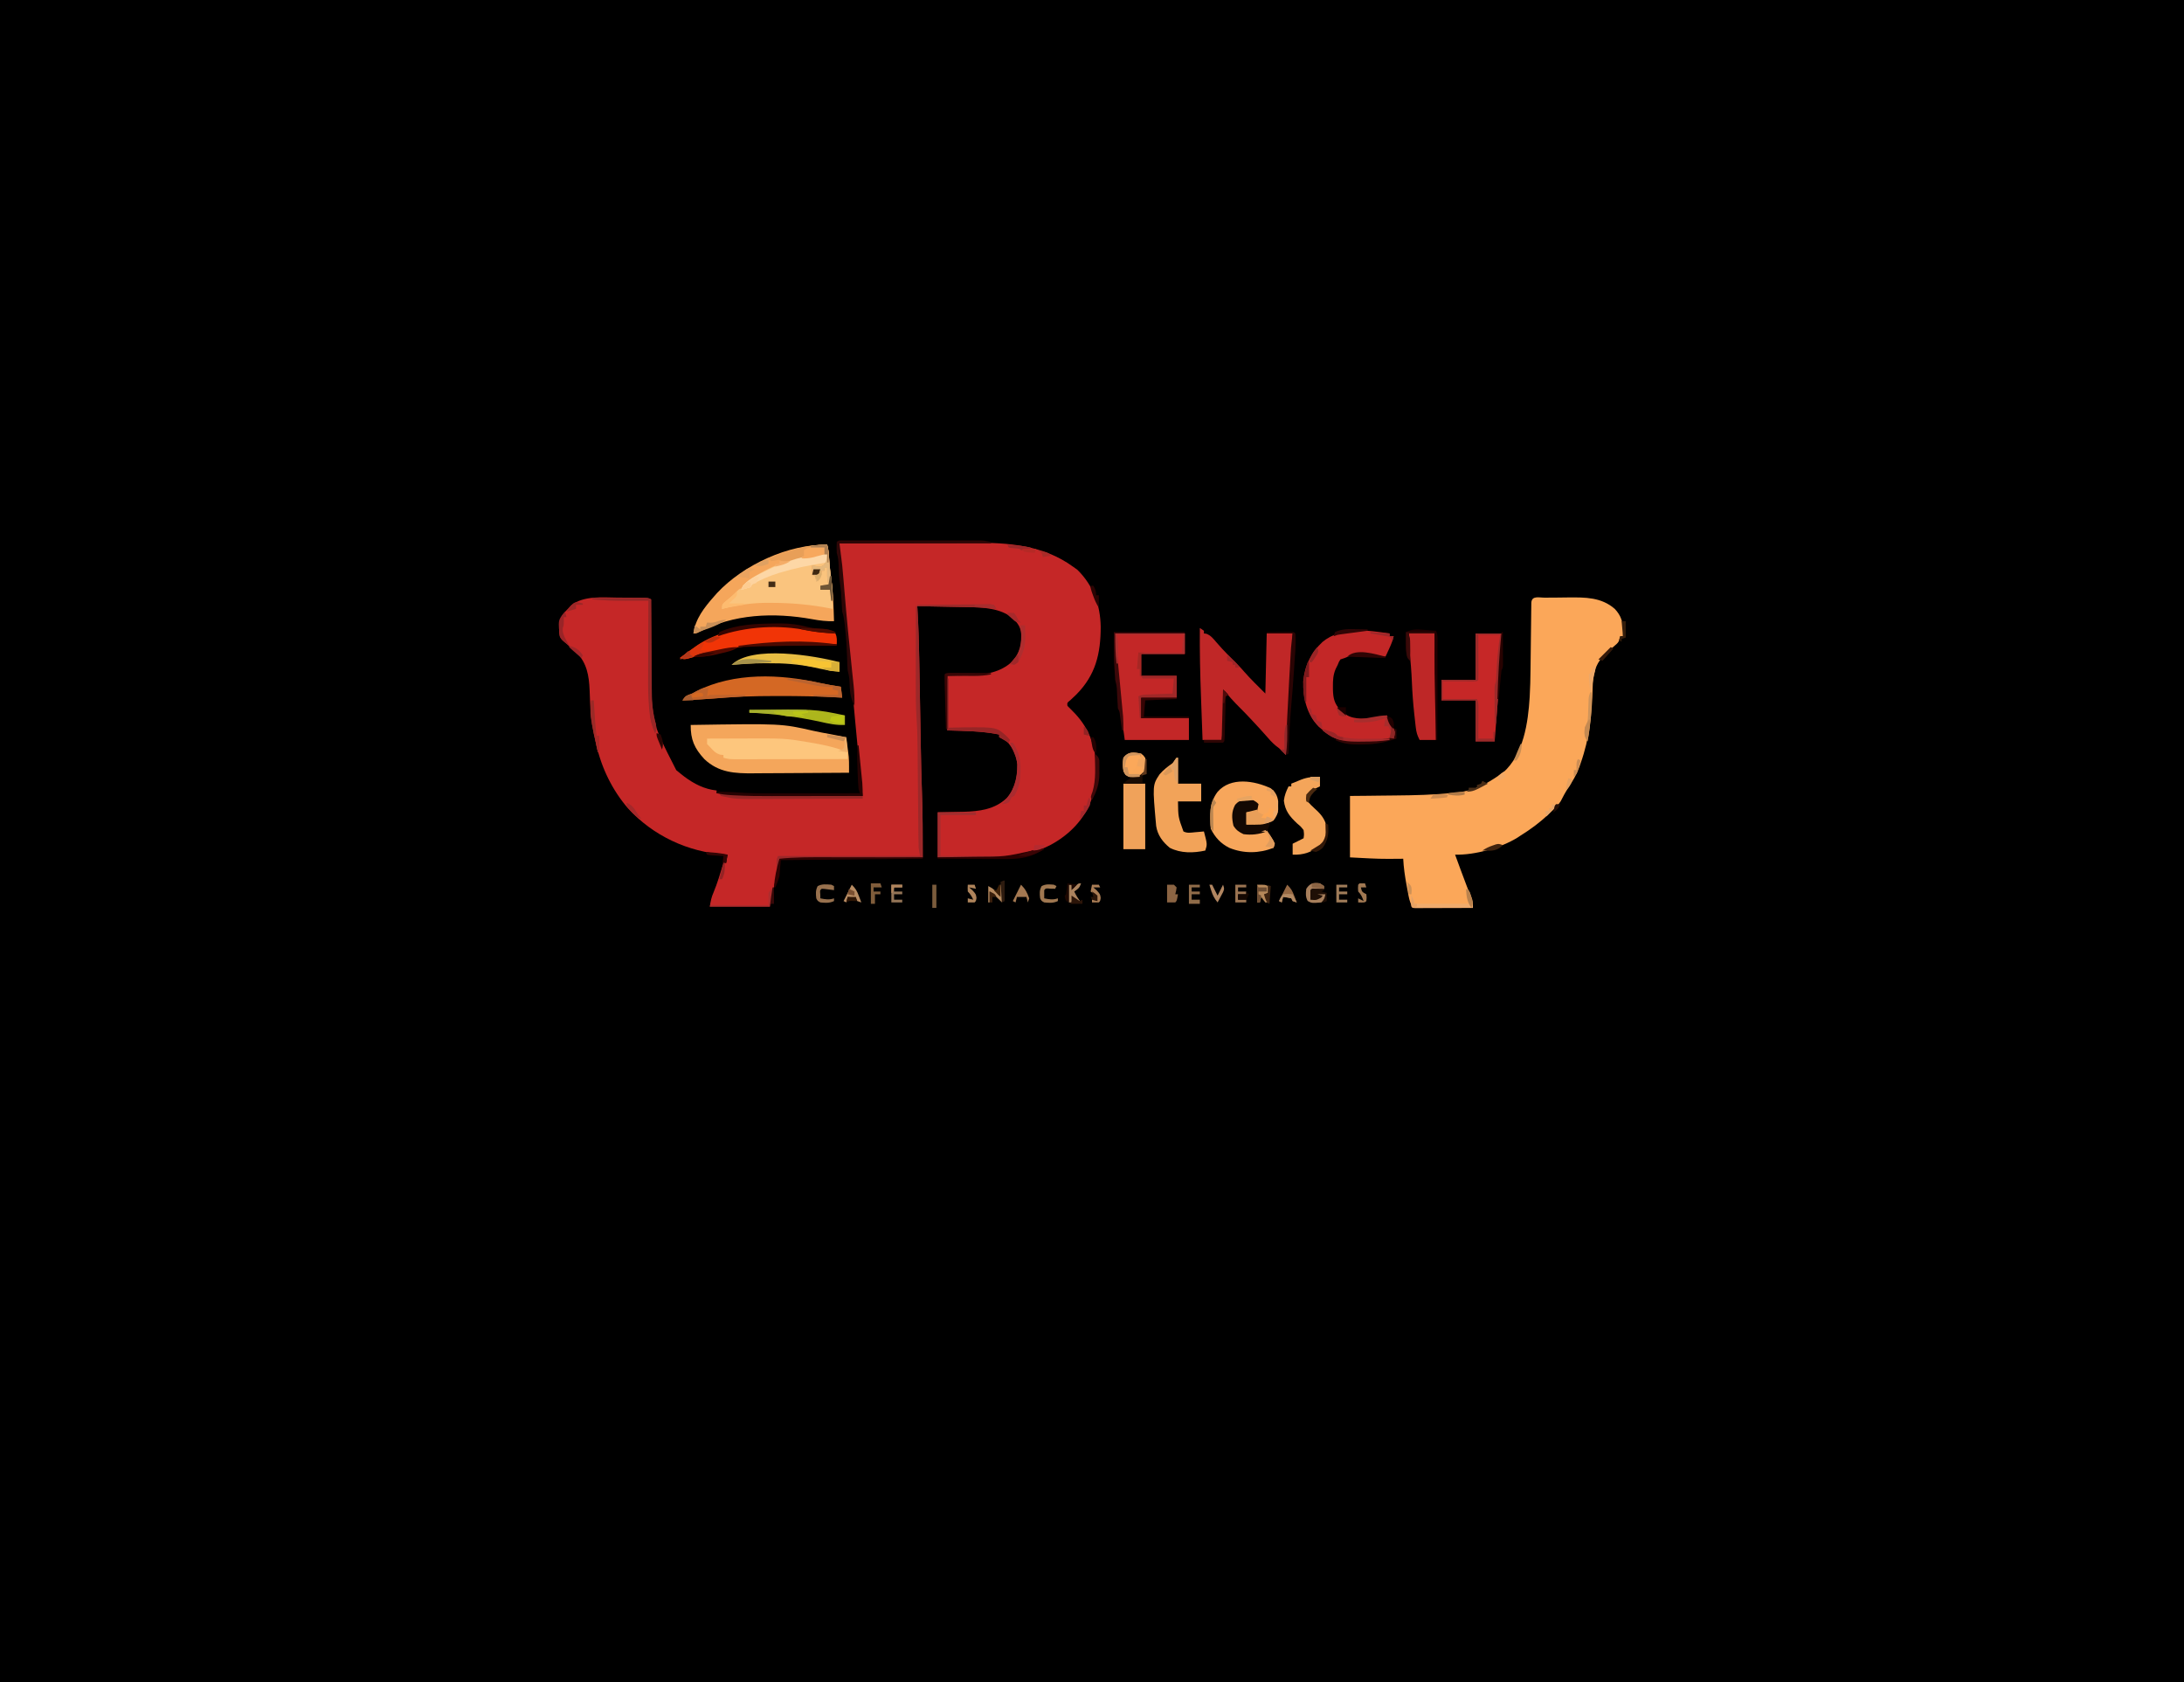 <?xml version="1.0" encoding="UTF-8"?>
<svg version="1.1" xmlns="http://www.w3.org/2000/svg" width="1600" height="1232">
<path d="M0 0 C528 0 1056 0 1600 0 C1600 406.56 1600 813.12 1600 1232 C1072 1232 544 1232 0 1232 C0 825.44 0 418.88 0 0 Z " fill="#000000" transform="translate(0,0)"/>
<path d="M0 0 C15.674 -0.094 31.349 -0.164 47.024 -0.207 C54.304 -0.228 61.584 -0.256 68.865 -0.302 C75.221 -0.342 81.577 -0.368 87.933 -0.376 C91.289 -0.382 94.645 -0.396 98.001 -0.423 C123.893 -0.626 149.392 1.309 171 17 C172.578 18.114 172.578 18.114 174.188 19.25 C185.854 30.658 191.122 45.032 191.381 61.156 C191.34 80.926 187.663 96.446 173.442 110.786 C172.013 112.177 170.552 113.535 169.09 114.891 C166.765 116.742 166.765 116.742 167 119 C168.136 120.17 169.278 121.335 170.445 122.473 C181.86 133.687 187.007 146.156 188 162 C188.077 162.967 188.155 163.934 188.234 164.93 C188.536 171.645 187.618 177.471 185.75 183.875 C185.443 184.927 185.443 184.927 185.13 186 C180.189 201.715 168.435 213.58 154.134 221.145 C149.29 223.564 144.372 225.392 139.188 226.938 C138.519 227.137 137.851 227.336 137.162 227.542 C128.03 230.052 118.717 230.145 109.305 230.098 C108.231 230.096 107.158 230.095 106.052 230.093 C102.659 230.088 99.267 230.075 95.875 230.062 C93.56 230.057 91.245 230.053 88.93 230.049 C83.286 230.039 77.643 230.019 72 230 C72 219.11 72 208.22 72 197 C86.312 196.688 86.312 196.688 90.755 196.612 C102.457 196.287 113.655 194.923 122.496 186.59 C128.85 179.52 130.38 171.088 130.281 161.918 C129.685 155.734 127.454 150.745 123.5 146 C121.367 144.293 119.52 143.027 117 142 C117 141.34 117 140.68 117 140 C104.444 137.429 91.774 137.41 79 137 C79 123.8 79 110.6 79 97 C91.25 96.688 91.25 96.688 95.032 96.612 C106.703 96.235 118.02 94.653 126.75 86.332 C132.289 80.301 133.439 74.693 133.242 66.613 C132.768 61.501 130.628 58.38 127.062 54.875 C117.839 47.398 105.248 46.869 93.914 46.684 C92.857 46.663 91.8 46.642 90.711 46.621 C87.349 46.555 83.987 46.496 80.625 46.438 C78.34 46.394 76.055 46.351 73.77 46.307 C68.18 46.2 62.59 46.098 57 46 C57.066 47.096 57.133 48.192 57.201 49.321 C57.901 61.391 58.242 73.449 58.446 85.537 C58.502 88.87 58.562 92.202 58.623 95.535 C58.731 101.433 58.835 107.332 58.938 113.23 C59.121 123.743 59.308 134.256 59.5 144.77 C59.52 145.896 59.541 147.022 59.561 148.182 C59.769 159.596 59.988 171.006 60.414 182.415 C60.999 198.346 61 213.992 61 230 C26.35 230.33 -8.3 230.66 -44 231 C-44.66 234.63 -45.32 238.26 -46 242 C-46.419 244.11 -46.847 246.219 -47.289 248.324 C-47.586 249.745 -47.586 249.745 -47.889 251.194 C-48.253 252.923 -48.253 252.923 -48.625 254.688 C-49.409 258.421 -50.193 262.154 -51 266 C-65.52 266 -80.04 266 -95 266 C-94.292 261.754 -93.873 259.31 -92.25 255.625 C-89.315 248.59 -87.206 241.288 -85 234 C-84.34 234 -83.68 234 -83 234 C-82.505 231.03 -82.505 231.03 -82 228 C-82.608 227.974 -83.217 227.948 -83.844 227.922 C-111.015 226.164 -136.663 214.093 -155 194 C-166.27 180.943 -174.217 164.765 -178 148 C-178.168 147.33 -178.337 146.659 -178.51 145.969 C-180.667 137.367 -182.046 128.888 -182.52 120.023 C-182.557 119.323 -182.595 118.623 -182.634 117.902 C-182.813 114.408 -182.957 110.916 -183.053 107.418 C-183.484 96.885 -185.068 87.574 -192.734 79.836 C-194.054 78.661 -195.393 77.507 -196.75 76.375 C-198.101 75.197 -199.45 74.018 -200.797 72.836 C-201.388 72.336 -201.98 71.837 -202.589 71.322 C-205.396 68.692 -205.283 66.073 -205.438 62.375 C-205.383 55.823 -203.563 52.542 -199 48 C-198.134 47.072 -197.268 46.144 -196.375 45.188 C-187.164 38.227 -173.592 39.596 -162.688 39.719 C-159.846 39.75 -157.005 39.76 -154.164 39.766 C-152.357 39.775 -150.549 39.785 -148.742 39.797 C-147.893 39.801 -147.044 39.805 -146.17 39.81 C-140.235 39.883 -140.235 39.883 -138 41 C-137.999 41.964 -137.997 42.927 -137.996 43.92 C-137.979 53.111 -137.936 62.301 -137.868 71.492 C-137.834 76.214 -137.809 80.936 -137.804 85.658 C-138.648 128.761 -138.648 128.761 -119.562 166.125 C-118.408 167.123 -117.218 168.08 -116 169 C-115.239 169.599 -114.479 170.199 -113.695 170.816 C-106.553 176.145 -98.968 180.056 -90 181 C-90 181.66 -90 182.32 -90 183 C-68.842 184.201 -47.667 184.316 -26.482 184.532 C-21.566 184.583 -16.651 184.638 -11.736 184.693 C-2.158 184.8 7.421 184.901 17 185 C16.924 184.311 16.848 183.622 16.769 182.912 C14.781 164.84 13.01 146.758 11.371 128.652 C10.793 122.272 10.207 115.894 9.621 109.516 C9.555 108.795 9.489 108.074 9.421 107.332 C7.688 88.47 5.852 69.619 4.005 50.768 C2.909 39.57 1.828 28.371 0.828 17.164 C0.743 16.235 0.658 15.305 0.571 14.348 C0.495 13.48 0.419 12.612 0.341 11.717 C0.275 10.971 0.208 10.225 0.14 9.456 C-0.04 6.301 -0.021 3.159 0 0 Z " fill="#C52727" transform="translate(615,398)"/>
<path d="M0 0 C0.9 -0.008 1.8 -0.016 2.727 -0.024 C4.644 -0.038 6.561 -0.049 8.478 -0.057 C11.368 -0.074 14.258 -0.118 17.148 -0.162 C29.544 -0.268 41.336 -0.352 51.172 8.238 C55.771 13.1 57.273 18.059 57.297 24.676 C57.256 25.851 57.214 27.027 57.172 28.238 C56.512 28.238 55.852 28.238 55.172 28.238 C55.069 28.839 54.966 29.439 54.861 30.058 C54.054 32.612 53.195 33.43 51.152 35.121 C50.544 35.644 49.935 36.167 49.307 36.705 C48.665 37.252 48.022 37.799 47.359 38.363 C41.702 43.378 37.817 47.64 36.172 55.238 C36.001 55.995 35.831 56.753 35.655 57.533 C35.158 60.315 35.014 62.921 34.961 65.746 C34.483 85.164 32.676 102.888 26.172 121.238 C25.853 122.172 25.535 123.105 25.207 124.066 C23.134 129.726 20.228 134.548 16.902 139.562 C14.894 142.668 13.176 145.87 11.508 149.168 C9.729 151.924 7.544 153.977 5.172 156.238 C4.356 157.028 3.54 157.819 2.699 158.633 C-3.721 164.627 -10.364 169.619 -17.828 174.238 C-18.518 174.698 -19.207 175.159 -19.918 175.633 C-32.214 183.303 -51.433 188.626 -65.828 188.238 C-65.1 190.22 -64.372 192.202 -63.643 194.183 C-63.012 195.897 -62.383 197.612 -61.754 199.326 C-60.206 203.536 -58.644 207.738 -57.027 211.922 C-56.751 212.641 -56.475 213.36 -56.19 214.102 C-55.668 215.457 -55.14 216.81 -54.607 218.16 C-53.338 221.465 -52.828 223.628 -52.828 227.238 C-67.348 227.238 -81.868 227.238 -96.828 227.238 C-98.435 224.024 -99.214 222.038 -99.863 218.641 C-100.032 217.761 -100.202 216.882 -100.376 215.975 C-100.546 215.051 -100.716 214.128 -100.891 213.176 C-101.067 212.236 -101.243 211.296 -101.425 210.327 C-102.585 203.987 -103.526 197.685 -103.828 191.238 C-104.968 191.25 -106.107 191.261 -107.281 191.273 C-108.88 191.283 -110.479 191.292 -112.078 191.301 C-112.817 191.309 -113.555 191.318 -114.316 191.326 C-123.865 191.365 -133.242 190.718 -142.828 190.238 C-142.828 175.388 -142.828 160.538 -142.828 145.238 C-138.738 145.201 -134.648 145.164 -130.434 145.125 C-127.085 145.087 -123.736 145.046 -120.387 145.003 C-116.9 144.959 -113.414 144.919 -109.927 144.892 C-95.553 144.775 -81.253 144.441 -66.941 142.945 C-65.862 142.839 -64.782 142.732 -63.67 142.622 C-52.112 141.272 -43.323 136.784 -33.828 130.238 C-32.776 129.537 -31.724 128.836 -30.641 128.113 C-15.608 114.819 -12.349 91.59 -11.177 72.794 C-10.78 66.045 -10.636 59.3 -10.568 52.539 C-10.546 50.425 -10.519 48.31 -10.491 46.196 C-10.422 40.966 -10.361 35.736 -10.302 30.506 C-10.251 26.038 -10.197 21.57 -10.136 17.102 C-10.11 15.018 -10.089 12.935 -10.068 10.851 C-10.052 9.602 -10.035 8.352 -10.018 7.065 C-10.005 5.96 -9.993 4.856 -9.98 3.719 C-9.646 -1.739 -4.315 0.037 0 0 Z " fill="#FBA759" transform="translate(1131.828,437.762)"/>
<path d="M0 0 C1.012 3.438 1.236 6.741 1.438 10.312 C1.756 15.238 2.263 20.058 3 24.938 C4.461 35.233 4.667 45.618 5 56 C-0.455 56.166 -5.454 55.546 -10.812 54.562 C-38.927 49.466 -68.685 50.546 -94.347 64.233 C-96 65 -96 65 -98 65 C-96.645 54.344 -89.947 45.858 -83 38 C-82.221 37.114 -81.443 36.229 -80.641 35.316 C-61.393 14.756 -28.402 -0.515 0 0 Z " fill="#F5A65B" transform="translate(606,399)"/>
<path d="M0 0 C66.34 -1.041 66.34 -1.041 89.962 4.32 C94.139 5.255 98.344 6.013 102.554 6.782 C106.377 7.485 110.188 8.239 114 9 C114.34 11.645 114.672 14.291 115 16.938 C115.095 17.673 115.191 18.408 115.289 19.166 C115.379 19.904 115.47 20.642 115.562 21.402 C115.646 22.067 115.73 22.732 115.816 23.418 C115.989 25.847 116.018 28.227 116.011 30.661 C116.01 31.473 116.008 32.285 116.006 33.122 C116.004 33.742 116.002 34.361 116 35 C104.847 35.093 93.693 35.164 82.54 35.207 C77.36 35.228 72.18 35.256 67 35.302 C61.995 35.345 56.989 35.369 51.983 35.38 C50.081 35.387 48.178 35.401 46.275 35.423 C32.547 35.573 20.489 35.001 10 25 C2.636 17.013 -0.071 10.684 0 0 Z " fill="#F4A65B" transform="translate(506,531)"/>
<path d="M0 0 C1.485 0.99 1.485 0.99 3 2 C3 2.66 3 3.32 3 4 C3.556 4.054 4.111 4.108 4.684 4.164 C8.011 5.365 9.815 7.763 12.062 10.375 C13.036 11.473 14.011 12.57 14.988 13.664 C15.485 14.221 15.982 14.778 16.495 15.353 C18.829 17.908 21.284 20.321 23.75 22.75 C26.764 25.73 29.69 28.711 32.438 31.938 C37.353 37.543 42.729 42.729 48 48 C48.33 33.48 48.66 18.96 49 4 C55.27 4 61.54 4 68 4 C67.418 21.235 66.668 38.451 65.698 55.669 C65.496 59.252 65.301 62.836 65.105 66.42 C64.977 68.732 64.848 71.044 64.719 73.355 C64.661 74.411 64.604 75.466 64.545 76.553 C64.229 82.076 63.762 87.52 63 93 C62.278 92.257 61.556 91.515 60.812 90.75 C58.165 88.05 58.165 88.05 55.625 86.188 C52.833 83.861 50.642 81.365 48.285 78.609 C45.259 75.154 42.134 71.795 39 68.438 C38.419 67.813 37.837 67.188 37.239 66.544 C34.378 63.483 31.485 60.474 28.5 57.535 C24.796 53.865 21.386 49.963 18 46 C17.975 46.771 17.95 47.542 17.924 48.336 C17.807 51.87 17.685 55.404 17.562 58.938 C17.523 60.15 17.484 61.362 17.443 62.611 C17.214 69.125 16.83 75.535 16 82 C11.38 82 6.76 82 2 82 C1.735 74.852 1.473 67.705 1.218 60.557 C1.099 57.235 0.978 53.913 0.854 50.591 C0.228 33.719 -0.156 16.884 0 0 Z " fill="#C02727" transform="translate(879,460)"/>
<path d="M0 0 C16.83 0 33.66 0 51 0 C51 4.95 51 9.9 51 15 C40.44 15 29.88 15 19 15 C19 20.28 19 25.56 19 31 C27.58 31 36.16 31 45 31 C45 36.28 45 41.56 45 47 C36.42 47 27.84 47 19 47 C19 51.95 19 56.9 19 62 C30.55 62 42.1 62 54 62 C54 67.28 54 72.56 54 78 C38.49 78 22.98 78 7 78 C5.744 69.21 4.562 60.504 3.711 51.68 C3.603 50.574 3.495 49.468 3.383 48.328 C3.158 46.015 2.935 43.7 2.713 41.386 C2.375 37.875 2.028 34.365 1.68 30.855 C1.46 28.589 1.242 26.322 1.023 24.055 C0.92 23.023 0.817 21.992 0.711 20.929 C0.046 13.859 0 7.17 0 0 Z " fill="#C32727" transform="translate(817,464)"/>
<path d="M0 0 C0 0.66 0 1.32 0 2 C0.99 2 1.98 2 3 2 C2.276 5.494 0.937 8.52 -0.562 11.75 C-1.018 12.735 -1.473 13.72 -1.941 14.734 C-2.291 15.482 -2.64 16.23 -3 17 C-4.237 16.856 -5.475 16.711 -6.75 16.562 C-7.57 16.476 -8.39 16.39 -9.234 16.301 C-11.143 16.093 -13.05 15.86 -14.953 15.605 C-21.803 14.806 -26.674 15.287 -33 18 C-33.99 18.33 -34.98 18.66 -36 19 C-37.102 20.698 -37.102 20.698 -38 23 C-38.505 24.02 -39.011 25.039 -39.531 26.09 C-41.353 30.361 -41.538 34.338 -41.5 38.938 C-41.495 39.734 -41.49 40.531 -41.485 41.352 C-41.306 47.356 -40.407 51.662 -36 56 C-35.227 56.762 -35.227 56.762 -34.438 57.539 C-27.888 63.401 -20.257 62.356 -12 62 C-8.606 61.525 -5.313 60.873 -2 60 C-0.962 61.886 0.055 63.785 1.062 65.688 C1.631 66.743 2.199 67.799 2.785 68.887 C4.123 72.315 3.864 73.541 3 77 C-4.612 78.634 -11.848 79.312 -19.625 79.25 C-20.597 79.258 -21.569 79.265 -22.57 79.273 C-34.951 79.24 -42.743 76.552 -52.012 68.184 C-60.659 59.199 -63.413 47.438 -63.277 35.289 C-62.303 23.74 -57.502 13.96 -49.062 6.125 C-35.273 -5.12 -16.369 -2.474 0 0 Z " fill="#C32727" transform="translate(1018,464)"/>
<path d="M0 0 C0.125 2.875 0.125 2.875 0 6 C-2 8 -2 8 -5 10 C-7.284 9.654 -8.934 9.033 -11 8 C-11 10.31 -11 12.62 -11 15 C-10.01 15.33 -9.02 15.66 -8 16 C-7.505 17.485 -7.505 17.485 -7 19 C-6.01 16.69 -5.02 14.38 -4 12 C-3.34 12 -2.68 12 -2 12 C-2 11.34 -2 10.68 -2 10 C-1.34 10 -0.68 10 0 10 C0.217 11.856 0.217 11.856 0.438 13.75 C0.719 16.052 1.048 18.187 1.625 20.438 C1.749 20.953 1.873 21.469 2 22 C1 23 1 23 -2.062 23.062 C-3.032 23.042 -4.001 23.021 -5 23 C-5 23.99 -5 24.98 -5 26 C-2.69 26 -0.38 26 2 26 C3.349 30.891 4.117 34.894 4 40 C3.101 39.818 3.101 39.818 2.185 39.633 C-12.159 36.838 -26.108 35.582 -40.688 35.562 C-41.438 35.557 -42.189 35.551 -42.963 35.545 C-54.79 35.482 -65.528 37.072 -77 40 C-77 37 -77 37 -75.426 35.352 C-74.728 34.782 -74.031 34.212 -73.312 33.625 C-70.793 31.525 -68.383 29.442 -66.125 27.062 C-64 25 -64 25 -62 25 C-62 24.34 -62 23.68 -62 23 C-47.056 9.708 -20.062 -0.706 0 0 Z " fill="#FAC47E" transform="translate(606,406)"/>
<path d="M0 0 C6.27 0 12.54 0 19 0 C19.083 8.23 18.802 16.324 18.16 24.527 C18.074 25.678 17.987 26.829 17.898 28.015 C17.624 31.656 17.343 35.297 17.062 38.938 C16.878 41.374 16.694 43.811 16.51 46.248 C16.012 52.832 15.507 59.416 15 66 C14.813 68.43 14.626 70.861 14.439 73.291 C14.294 75.175 14.149 77.059 14 79 C9.38 79 4.76 79 0 79 C0 69.1 0 59.2 0 49 C-8.25 49 -16.5 49 -25 49 C-25 44.05 -25 39.1 -25 34 C-16.75 34 -8.5 34 0 34 C0 22.78 0 11.56 0 0 Z " fill="#C62727" transform="translate(1081,464)"/>
<path d="M0 0 C3.337 2.629 4.889 5.345 5.461 9.562 C5.453 10.573 5.445 11.584 5.438 12.625 C5.449 14.141 5.449 14.141 5.461 15.688 C5.005 19.048 4.07 20.912 2.062 23.625 C-4.211 27.58 -10.717 26.918 -17.938 26.625 C-17.938 23.655 -17.938 20.685 -17.938 17.625 C-15.297 16.965 -12.658 16.305 -9.938 15.625 C-10.282 13.152 -10.282 13.152 -10.938 10.625 C-14.385 8.901 -18.168 9.122 -21.938 9.625 C-24.439 11.501 -25.557 12.864 -26.938 15.625 C-27.526 21.284 -27.232 25.801 -23.938 30.625 C-19.082 33.698 -13.211 33.297 -7.73 32.172 C-6.116 31.712 -4.523 31.177 -2.938 30.625 C-1.904 32.221 -0.886 33.827 0.125 35.438 C0.693 36.331 1.262 37.224 1.848 38.145 C3.062 40.625 3.062 40.625 2.062 43.625 C-8.48 47.784 -19.819 47.95 -30.293 43.66 C-36.697 40.474 -40.747 36.006 -43.938 29.625 C-44.688 19.847 -45.149 10.798 -38.938 2.625 C-29.3 -8.496 -11.905 -5.573 0 0 Z " fill="#F7A65B" transform="translate(930.938,577.375)"/>
<path d="M0 0 C0.33 0 0.66 0 1 0 C1 6.27 1 12.54 1 19 C6.61 19 12.22 19 18 19 C18 23.29 18 27.58 18 32 C12.39 32 6.78 32 1 32 C1.148 43.458 1.148 43.458 5 54 C7.944 55.472 10.374 54.849 13.625 54.562 C15.408 54.41 15.408 54.41 17.227 54.254 C18.142 54.17 19.057 54.086 20 54 C22.481 63.41 22.481 63.41 21 68 C12.278 69.886 3.107 70.095 -5 66 C-10.225 61.704 -13.969 56.738 -15 50 C-17.687 20.028 -17.687 20.028 -12.43 12.074 C-9.656 8.843 -6.458 6.458 -3 4 C-1.962 2.696 -0.945 1.373 0 0 Z " fill="#F2A359" transform="translate(862,555)"/>
<path d="M0 0 C6.27 0 12.54 0 19 0 C20.231 25.996 20.102 51.981 20 78 C16.04 78 12.08 78 8 78 C6.197 74.395 5.631 72.492 5.184 68.625 C5.06 67.568 4.936 66.51 4.808 65.421 C4.686 64.292 4.564 63.163 4.438 62 C4.307 60.832 4.176 59.663 4.041 58.46 C3.215 50.79 2.644 43.15 2.346 35.443 C2.041 27.804 1.373 20.21 0.66 12.599 C0.575 11.681 0.49 10.762 0.402 9.816 C0.325 9.006 0.247 8.196 0.168 7.362 C-0.006 4.913 0 2.454 0 0 Z " fill="#BE2727" transform="translate(1032,464)"/>
<path d="M0 0 C5.615 -0.025 11.23 -0.043 16.846 -0.055 C18.746 -0.06 20.646 -0.067 22.547 -0.075 C56.882 -0.23 56.882 -0.23 72.438 2.375 C73.259 2.506 74.08 2.637 74.927 2.771 C84.566 4.351 93.944 6.271 103 10 C103 11.65 103 13.3 103 15 C91.578 15.023 80.156 15.041 68.734 15.052 C63.431 15.057 58.127 15.064 52.824 15.075 C47.708 15.086 42.592 15.092 37.477 15.095 C35.523 15.097 33.568 15.1 31.614 15.106 C28.883 15.113 26.151 15.114 23.419 15.114 C22.201 15.119 22.201 15.119 20.958 15.124 C17.708 15.118 15.105 15.035 12 14 C12 13.34 12 12.68 12 12 C10.917 11.907 10.917 11.907 9.812 11.812 C6.128 10.748 4.539 8.813 2 6 C1.34 5.34 0.68 4.68 0 4 C0 2.68 0 1.36 0 0 Z " fill="#FDC67D" transform="translate(518,541)"/>
<path d="M0 0 C5.071 1.117 10.187 1.932 15.316 2.73 C15.811 6.69 15.811 6.69 16.316 10.73 C15.085 10.66 13.854 10.59 12.586 10.518 C-1.363 9.766 -15.278 9.532 -29.246 9.543 C-30.338 9.543 -31.431 9.542 -32.556 9.542 C-48.422 9.549 -64.086 10.014 -79.889 11.487 C-84.398 11.88 -88.914 12.122 -93.434 12.355 C-94.186 12.395 -94.939 12.435 -95.715 12.476 C-97.371 12.563 -99.027 12.647 -100.684 12.73 C-98.352 9.233 -97.506 9.143 -93.684 7.73 C-92.044 6.833 -92.044 6.833 -90.371 5.918 C-62.836 -7.875 -29.246 -6.676 0 0 Z " fill="#D46824" transform="translate(600.684,500.27)"/>
<path d="M0 0 C13.369 -0.644 26.206 0.387 39.38 2.52 C40.075 2.63 40.769 2.741 41.484 2.855 C50.012 4.243 50.012 4.243 53.38 5.145 C54.735 7.853 54.445 10.154 54.38 13.145 C53.394 13.072 52.408 13 51.392 12.926 C15.233 10.481 -20.57 13.096 -55.395 23.691 C-57.62 24.145 -57.62 24.145 -60.62 23.145 C-56.989 20.425 -53.318 17.771 -49.62 15.145 C-48.887 14.61 -48.155 14.075 -47.401 13.523 C-33.627 4.316 -16.243 0.896 0 0 Z " fill="#F13406" transform="translate(558.62,458.855)"/>
<path d="M0 0 C0 2.31 0 4.62 0 7 C-0.928 7.433 -1.856 7.866 -2.812 8.312 C-6.396 10.135 -6.396 10.135 -9 13 C-9.539 15.34 -9.539 15.34 -9 18 C-7.273 19.988 -5.644 21.648 -3.688 23.375 C1.674 28.135 4.609 32.282 5.375 39.562 C4.846 44.414 3.87 47.464 0.008 50.637 C-6.591 55.225 -11.854 57.326 -20 57 C-20 54.36 -20 51.72 -20 49 C-17.36 47.68 -14.72 46.36 -12 45 C-11.602 42.205 -11.602 42.205 -12 39 C-14.025 36.399 -14.025 36.399 -16.75 34.125 C-22.192 28.983 -25.515 24.95 -26.438 17.438 C-25.925 13.41 -24.779 10.632 -23 7 C-22.34 7 -21.68 7 -21 7 C-21 6.34 -21 5.68 -21 5 C-19.418 4.351 -17.834 3.706 -16.25 3.062 C-15.368 2.703 -14.487 2.343 -13.578 1.973 C-8.872 0.197 -5.06 -0.097 0 0 Z " fill="#F4A55A" transform="translate(967,569)"/>
<path d="M0 0 C5.28 0 10.56 0 16 0 C16 15.84 16 31.68 16 48 C10.72 48 5.44 48 0 48 C0 32.16 0 16.32 0 0 Z " fill="#F0A25A" transform="translate(823,574)"/>
<path d="M0 0 C0.33 0 0.66 0 1 0 C1.798 13.178 2.223 26.338 2.446 39.537 C2.502 42.87 2.562 46.202 2.623 49.535 C2.731 55.433 2.835 61.332 2.938 67.23 C3.121 77.743 3.308 88.256 3.5 98.77 C3.52 99.896 3.541 101.022 3.561 102.182 C3.769 113.596 3.988 125.006 4.414 136.415 C4.999 152.346 5 167.992 5 184 C-29.65 184.33 -64.3 184.66 -100 185 C-100.33 187.31 -100.66 189.62 -101 192 C-101.33 192 -101.66 192 -102 192 C-102.125 185.25 -102.125 185.25 -101 183 C-66.68 183 -32.36 183 3 183 C2.67 181.02 2.34 179.04 2 177 C1.891 174.224 1.826 171.47 1.811 168.694 C1.798 167.476 1.798 167.476 1.785 166.232 C1.768 164.474 1.753 162.716 1.74 160.958 C1.718 158.16 1.691 155.361 1.663 152.563 C1.603 146.604 1.551 140.646 1.5 134.688 C1.44 127.814 1.378 120.94 1.308 114.067 C1.282 111.339 1.261 108.612 1.24 105.884 C1.169 98.022 1.008 90.196 0.489 82.349 C-0.089 73.612 -0.128 64.906 -0.098 56.152 C-0.096 54.518 -0.094 52.883 -0.093 51.248 C-0.09 47.008 -0.08 42.769 -0.069 38.529 C-0.058 34.178 -0.054 29.826 -0.049 25.475 C-0.038 16.983 -0.021 8.492 0 0 Z " fill="#9C2829" transform="translate(671,444)"/>
<path d="M0 0 C0.894 -0.003 1.789 -0.006 2.71 -0.009 C4.194 -0.006 4.194 -0.006 5.708 -0.002 C6.743 -0.004 7.779 -0.006 8.846 -0.008 C12.291 -0.012 15.735 -0.009 19.179 -0.006 C21.565 -0.007 23.951 -0.007 26.336 -0.009 C31.347 -0.01 36.357 -0.008 41.367 -0.003 C47.791 0.002 54.215 -0.001 60.639 -0.007 C65.57 -0.011 70.501 -0.009 75.432 -0.007 C77.801 -0.006 80.169 -0.007 82.537 -0.009 C85.851 -0.012 89.164 -0.008 92.477 -0.002 C93.458 -0.004 94.439 -0.006 95.45 -0.009 C96.356 -0.006 97.261 -0.003 98.195 0 C98.978 0 99.761 0.001 100.568 0.001 C103.07 0.139 105.408 0.583 107.851 1.127 C107.851 1.457 107.851 1.787 107.851 2.127 C71.221 2.127 34.591 2.127 -3.149 2.127 C-2.489 7.407 -1.829 12.687 -1.149 18.127 C-0.826 21.429 -0.518 24.723 -0.254 28.029 C-0.104 29.821 0.046 31.614 0.196 33.406 C0.272 34.327 0.348 35.249 0.427 36.198 C2.115 56.605 4.104 76.973 6.276 97.334 C6.381 98.332 6.486 99.331 6.595 100.359 C6.79 102.215 6.988 104.07 7.191 105.925 C7.725 111.025 7.942 115.998 7.851 121.127 C5.341 116.106 4.602 112.321 4.351 106.689 C4.15 100.824 4.15 100.824 2.851 95.127 C2.727 93.639 2.65 92.147 2.605 90.654 C2.574 89.763 2.542 88.871 2.509 87.952 C2.478 86.999 2.446 86.046 2.414 85.064 C2.125 77.657 1.681 70.307 0.851 62.939 C0.768 62.192 0.685 61.445 0.6 60.676 C0.244 57.682 -0.192 54.996 -1.149 52.127 C-1.354 49.353 -1.521 46.592 -1.649 43.814 C-1.916 37.948 -1.916 37.948 -2.649 32.127 C-3.421 27.491 -3.539 22.831 -3.754 18.141 C-3.919 14.929 -4.126 12.194 -5.149 9.127 C-5.327 6.434 -5.236 3.833 -5.149 1.127 C-3.601 -0.421 -2.155 0.001 0 0 Z " fill="#2E0606" transform="translate(618.149,395.873)"/>
<path d="M0 0 C1.012 3.438 1.236 6.741 1.438 10.312 C1.776 15.552 2.324 20.681 3.062 25.875 C3.783 30.996 4.211 35.837 4 41 C3.67 41 3.34 41 3 41 C2.505 37.04 2.505 37.04 2 33 C-0.31 33 -2.62 33 -5 33 C-5 32.01 -5 31.02 -5 30 C-3.02 29.67 -1.04 29.34 1 29 C0.835 28.505 0.67 28.01 0.5 27.5 C-0.207 23.966 -0.06 20.603 0 17 C-0.66 17 -1.32 17 -2 17 C-2 17.66 -2 18.32 -2 19 C-2.66 19 -3.32 19 -4 19 C-4.103 19.949 -4.206 20.898 -4.312 21.875 C-5 25 -5 25 -8 27 C-8.186 26.041 -8.186 26.041 -8.375 25.062 C-8.581 24.382 -8.787 23.701 -9 23 C-9.66 22.67 -10.32 22.34 -11 22 C-11 19.69 -11 17.38 -11 15 C-10.092 15.227 -9.185 15.454 -8.25 15.688 C-5.072 16.268 -5.072 16.268 -2.688 14.938 C-0.481 12.404 -0.449 10.274 0 7 C-0.918 7.192 -1.836 7.384 -2.782 7.583 C-6.194 8.29 -9.609 8.986 -13.025 9.673 C-14.502 9.973 -15.978 10.278 -17.454 10.587 C-19.576 11.032 -21.701 11.459 -23.828 11.883 C-25.106 12.145 -26.384 12.406 -27.7 12.676 C-31.144 13.014 -32.136 12.703 -35 11 C-37.002 11.32 -39.002 11.653 -41 12 C-41.66 11.34 -42.32 10.68 -43 10 C-29.314 4.88 -14.838 -0.45 0 0 Z " fill="#E89F58" transform="translate(606,399)"/>
<path d="M0 0 C2.562 1.5 2.562 1.5 4 3 C3.67 4.65 3.34 6.3 3 8 C0.36 8.33 -2.28 8.66 -5 9 C-5 11.97 -5 14.94 -5 18 C-2.937 17.858 -0.875 17.711 1.188 17.562 C2.91 17.441 2.91 17.441 4.668 17.316 C7.516 17.046 10.212 16.625 13 16 C11.125 20.75 11.125 20.75 10 23 C4.442 25.129 -1.078 25.79 -7 25 C-10.483 23.321 -12.325 22.075 -14.375 18.812 C-15.637 13.136 -15.917 8.711 -13.125 3.5 C-9.411 -0.869 -5.452 -0.581 0 0 Z " fill="#130803" transform="translate(918,586)"/>
<path d="M0 0 C0 2.31 0 4.62 0 7 C-6.449 6.444 -12.584 5.286 -18.887 3.816 C-29.974 1.497 -40.813 0.703 -52.125 0.812 C-53.392 0.813 -54.659 0.814 -55.965 0.814 C-63.689 0.85 -71.315 1.224 -79 2 C-64.286 -12.714 -18.195 -4.734 0 0 Z " fill="#E7BD43" transform="translate(615,485)"/>
<path d="M0 0 C6.27 0 12.54 0 19 0 C19.088 8.384 18.778 16.628 18.125 24.984 C17.992 26.757 17.992 26.757 17.856 28.565 C17.575 32.294 17.288 36.022 17 39.75 C16.807 42.297 16.614 44.844 16.422 47.391 C15.953 53.594 15.478 59.797 15 66 C14.67 66 14.34 66 14 66 C13.975 62.067 13.957 58.135 13.945 54.202 C13.938 52.207 13.925 50.212 13.912 48.217 C13.909 46.963 13.906 45.71 13.902 44.418 C13.897 43.261 13.892 42.103 13.886 40.911 C14 38 14 38 15 35 C15.183 32.081 15.325 29.172 15.438 26.25 C15.816 17.723 16.746 9.442 18 1 C12.72 1 7.44 1 2 1 C2.012 3.371 2.023 5.741 2.035 8.184 C2.043 10.47 2.049 12.757 2.055 15.044 C2.06 16.638 2.067 18.232 2.075 19.825 C2.088 22.112 2.093 24.398 2.098 26.684 C2.103 27.4 2.108 28.117 2.113 28.855 C2.113 30.571 2.062 32.286 2 34 C1 35 1 35 -1.408 35.114 C-2.451 35.108 -3.493 35.103 -4.566 35.098 C-5.691 35.094 -6.816 35.091 -7.975 35.088 C-9.159 35.08 -10.343 35.071 -11.562 35.062 C-12.75 35.058 -13.938 35.053 -15.162 35.049 C-18.108 35.037 -21.054 35.019 -24 35 C-24 39.29 -24 43.58 -24 48 C-15.75 48 -7.5 48 1 48 C2.383 50.766 2.112 53.01 2.098 56.102 C2.094 57.313 2.091 58.525 2.088 59.773 C2.08 61.044 2.071 62.315 2.062 63.625 C2.058 64.904 2.053 66.183 2.049 67.5 C2.037 70.667 2.021 73.833 2 77 C5.63 77 9.26 77 13 77 C13 75.35 13 73.7 13 72 C13.33 72 13.66 72 14 72 C14 74.31 14 76.62 14 79 C9.38 79 4.76 79 0 79 C0 69.1 0 59.2 0 49 C-8.25 49 -16.5 49 -25 49 C-25 44.05 -25 39.1 -25 34 C-16.75 34 -8.5 34 0 34 C0 22.78 0 11.56 0 0 Z " fill="#9C2A2A" transform="translate(1081,464)"/>
<path d="M0 0 C47.738 -0.651 47.738 -0.651 70 4 C70 6.31 70 8.62 70 11 C63.713 11.323 58.112 10.077 52 8.688 C34.823 4.953 17.561 2.739 0 2 C0 1.34 0 0.68 0 0 Z " fill="#ADB61C" transform="translate(549,520)"/>
<path d="M0 0 C0 1.98 0 3.96 0 6 C-1.125 6.17 -2.251 6.34 -3.41 6.516 C-13.488 8.088 -23.205 10.107 -33 13 C-33.816 13.235 -34.632 13.469 -35.473 13.711 C-42.217 15.792 -48.781 18.677 -55 22 C-55.33 22.66 -55.66 23.32 -56 24 C-58.314 24.731 -60.648 25.401 -63 26 C-60.637 18.911 -50.823 15.163 -44.438 11.875 C-31.633 5.499 -14.4 -0.507 0 0 Z " fill="#FDD7A6" transform="translate(606,406)"/>
<path d="M0 0 C5.802 -0.025 11.605 -0.043 17.407 -0.055 C19.382 -0.06 21.357 -0.067 23.332 -0.075 C26.167 -0.088 29.001 -0.093 31.836 -0.098 C32.722 -0.103 33.609 -0.108 34.522 -0.113 C40.772 -0.114 40.772 -0.114 43 1 C43.006 1.986 43.012 2.972 43.018 3.988 C43.075 13.328 43.148 22.669 43.236 32.01 C43.28 36.811 43.32 41.611 43.346 46.412 C43.373 51.055 43.413 55.697 43.463 60.34 C43.48 62.101 43.491 63.863 43.498 65.625 C43.534 74.921 43.858 83.419 46.459 92.433 C47.015 95.071 46.893 96.49 46 99 C43.524 93.83 42.363 89.345 41.825 83.657 C41.705 82.482 41.705 82.482 41.583 81.284 C40.804 73.018 40.746 64.788 40.805 56.492 C40.808 54.904 40.811 53.315 40.813 51.727 C40.821 47.614 40.84 43.501 40.863 39.388 C40.883 35.163 40.892 30.939 40.902 26.715 C40.924 18.476 40.958 10.238 41 2 C39.841 2.004 39.841 2.004 38.659 2.008 C35.121 2.018 31.582 2.025 28.043 2.031 C26.22 2.038 26.22 2.038 24.361 2.044 C16.192 2.055 8.132 1.842 0 1 C0 0.67 0 0.34 0 0 Z " fill="#962727" transform="translate(434,438)"/>
<path d="M0 0 C2.27 1.662 2.917 2.551 3.434 5.34 C3.444 12.223 3.444 12.223 1.5 15.625 C-2.064 17.585 -5.026 17.766 -9 17 C-11.5 15.625 -11.5 15.625 -13 13 C-13.483 9.605 -13.626 6.379 -13 3 C-9.415 -1.672 -5.385 -1.154 0 0 Z " fill="#FAA759" transform="translate(836,552)"/>
<path d="M0 0 C1.279 0.069 2.558 0.137 3.876 0.208 C16.396 0.855 28.891 1.196 41.426 1.316 C43.279 1.337 45.132 1.358 46.986 1.379 C51.784 1.434 56.583 1.483 61.381 1.532 C66.309 1.583 71.238 1.638 76.166 1.693 C85.777 1.8 95.389 1.901 105 2 C105 2.66 105 3.32 105 4 C93.803 4.047 82.605 4.082 71.408 4.104 C66.207 4.114 61.006 4.128 55.805 4.151 C50.773 4.173 45.742 4.185 40.71 4.19 C38.803 4.193 36.896 4.201 34.989 4.211 C11.71 4.339 11.71 4.339 1 2 C0.67 1.34 0.34 0.68 0 0 Z " fill="#952726" transform="translate(527,581)"/>
<path d="M0 0 C1.182 0.085 1.182 0.085 2.389 0.172 C4.322 0.313 6.255 0.467 8.188 0.625 C9.69 3.63 9.317 6.718 9.301 10.012 C9.301 10.773 9.301 11.534 9.301 12.318 C9.301 14.84 9.293 17.361 9.285 19.883 C9.283 21.629 9.282 23.375 9.281 25.121 C9.277 29.72 9.267 34.32 9.256 38.92 C9.246 43.612 9.241 48.304 9.236 52.996 C9.226 62.206 9.209 71.415 9.188 80.625 C8.857 80.625 8.527 80.625 8.188 80.625 C6.993 28.224 6.993 28.224 7.188 2.625 C0.917 2.625 -5.353 2.625 -11.812 2.625 C-11.482 4.275 -11.152 5.925 -10.812 7.625 C-10.745 10.24 -10.717 12.825 -10.75 15.438 C-10.755 16.13 -10.759 16.823 -10.764 17.537 C-10.775 19.233 -10.793 20.929 -10.812 22.625 C-14.832 18.606 -13.867 11.474 -13.875 6.062 C-13.859 4.583 -13.84 3.104 -13.812 1.625 C-9.115 -0.841 -5.111 -0.428 0 0 Z " fill="#200001" transform="translate(1043.812,461.375)"/>
<path d="M0 0 C0.33 0 0.66 0 1 0 C1.431 4.305 1.858 8.61 2.282 12.915 C2.426 14.378 2.572 15.84 2.718 17.303 C2.93 19.412 3.137 21.523 3.344 23.633 C3.532 25.534 3.532 25.534 3.725 27.473 C3.974 30.67 4.02 33.796 4 37 C-6.641 37.023 -17.283 37.041 -27.924 37.052 C-32.867 37.057 -37.81 37.064 -42.753 37.075 C-47.539 37.086 -52.324 37.092 -57.109 37.095 C-58.919 37.097 -60.73 37.1 -62.54 37.106 C-71.689 37.132 -80.809 37.046 -89.946 36.556 C-90.685 36.518 -91.424 36.479 -92.186 36.439 C-95.869 36.218 -99.404 35.838 -103 35 C-103 34.67 -103 34.34 -103 34 C-97.573 33.887 -92.235 34.032 -86.826 34.498 C-77.854 35.159 -68.906 35.126 -59.914 35.098 C-58.118 35.096 -56.322 35.094 -54.526 35.093 C-49.847 35.09 -45.169 35.08 -40.49 35.069 C-35.697 35.058 -30.903 35.054 -26.109 35.049 C-16.74 35.038 -7.37 35.021 2 35 C1.67 34.01 1.34 33.02 1 32 C0.855 30.673 0.754 29.341 0.684 28.008 C0.621 26.835 0.621 26.835 0.556 25.638 C0.517 24.809 0.478 23.979 0.438 23.125 C0.395 22.28 0.353 21.434 0.309 20.563 C-0.014 13.703 -0.111 6.868 0 0 Z " fill="#260202" transform="translate(628,546)"/>
<path d="M0 0 C0.99 0.66 1.98 1.32 3 2 C3 2.99 3 3.98 3 5 C2.01 5.495 2.01 5.495 1 6 C2.32 6.33 3.64 6.66 5 7 C5 8.98 5 10.96 5 13 C2.546 14.227 0.8 14.202 -1.938 14.25 C-2.813 14.276 -3.688 14.302 -4.59 14.328 C-7 14 -7 14 -8.789 12.699 C-10.838 9.824 -10.417 7.399 -10 4 C-7.237 -0.144 -4.833 -0.617 0 0 Z " fill="#1F0F06" transform="translate(967,647)"/>
<path d="M0 0 C1.012 3.438 1.236 6.741 1.438 10.312 C1.776 15.552 2.324 20.681 3.062 25.875 C3.783 30.996 4.211 35.837 4 41 C3.67 41 3.34 41 3 41 C2.67 38.36 2.34 35.72 2 33 C-0.31 33 -2.62 33 -5 33 C-5 32.01 -5 31.02 -5 30 C-3.02 29.67 -1.04 29.34 1 29 C0.835 28.505 0.67 28.01 0.5 27.5 C-0.207 23.966 -0.06 20.603 0 17 C-0.66 17 -1.32 17 -2 17 C-2 17.66 -2 18.32 -2 19 C-2.66 19 -3.32 19 -4 19 C-4.103 19.949 -4.206 20.898 -4.312 21.875 C-5 25 -5 25 -8 27 C-8.124 26.361 -8.248 25.721 -8.375 25.062 C-8.581 24.382 -8.787 23.701 -9 23 C-9.66 22.67 -10.32 22.34 -11 22 C-11 19.69 -11 17.38 -11 15 C-10.092 15.227 -9.185 15.454 -8.25 15.688 C-5.072 16.268 -5.072 16.268 -2.688 14.938 C-0.471 12.393 -0.294 10.309 0 7 C-0.66 7 -1.32 7 -2 7 C-2 5.35 -2 3.7 -2 2 C-5.3 2 -8.6 2 -12 2 C-12 1.67 -12 1.34 -12 1 C-7.959 0.366 -4.093 -0.124 0 0 Z " fill="#E6B97D" transform="translate(606,399)"/>
<path d="M0 0 C9.24 0 18.48 0 28 0 C28 0.66 28 1.32 28 2 C19.42 2 10.84 2 2 2 C2 11.9 2 21.8 2 32 C17.51 32 33.02 32 49 32 C49 32.33 49 32.66 49 33 C32.83 33 16.66 33 0 33 C0 22.11 0 11.22 0 0 Z " fill="#A22D2E" transform="translate(687,595)"/>
<path d="M0 0 C1.171 -0.018 2.342 -0.035 3.549 -0.054 C10.678 -0.048 17.059 0.768 23.949 2.612 C28.046 3.572 32.089 3.814 36.281 4.004 C39.123 4.334 41.339 5.14 43.938 6.312 C43.938 6.643 43.938 6.973 43.938 7.312 C37.219 7.004 30.73 6.548 24.143 5.168 C2.738 0.737 -21.384 2.075 -42.062 9.312 C-41.733 8.322 -41.403 7.332 -41.062 6.312 C-28.129 0.516 -13.905 0.128 0 0 Z " fill="#360400" transform="translate(568.062,456.688)"/>
<path d="M0 0 C3.312 -0.029 6.625 -0.047 9.938 -0.062 C10.883 -0.071 11.829 -0.079 12.803 -0.088 C14.151 -0.093 14.151 -0.093 15.527 -0.098 C16.776 -0.106 16.776 -0.106 18.051 -0.114 C20 0 20 0 21 1 C21.591 9.157 20.673 17.488 20.125 25.625 C20.035 27.005 19.944 28.384 19.854 29.764 C19.242 38.976 18.495 48.173 17.685 57.37 C16.786 67.897 16.366 78.443 16 89 C15.01 89.495 15.01 89.495 14 90 C14.475 71.398 15.455 52.828 16.5 34.25 C16.566 33.066 16.631 31.882 16.699 30.663 C16.89 27.238 17.085 23.814 17.281 20.391 C17.367 18.847 17.367 18.847 17.455 17.271 C17.512 16.3 17.568 15.33 17.627 14.329 C17.699 13.07 17.699 13.07 17.773 11.786 C18.067 8.179 18.551 4.59 19 1 C12.73 1 6.46 1 0 1 C0 0.67 0 0.34 0 0 Z " fill="#2B0404" transform="translate(928,463)"/>
<path d="M0 0 C17.16 0 34.32 0 52 0 C52 0.33 52 0.66 52 1 C35.17 1 18.34 1 1 1 C1.433 5.539 1.866 10.078 2.312 14.754 C2.586 17.639 2.86 20.523 3.133 23.408 C3.565 27.982 3.999 32.555 4.437 37.128 C4.79 40.817 5.139 44.507 5.487 48.196 C5.62 49.6 5.754 51.004 5.889 52.407 C6.079 54.381 6.264 56.356 6.449 58.33 C6.556 59.452 6.662 60.573 6.772 61.729 C7.011 65.163 7.038 68.559 7 72 C6.67 72 6.34 72 6 72 C5.867 71.013 5.734 70.025 5.598 69.008 C5.421 67.726 5.244 66.445 5.062 65.125 C4.801 63.211 4.801 63.211 4.535 61.258 C4.186 58.124 4.186 58.124 3 56 C2.792 53.205 2.626 50.424 2.5 47.625 C2.431 46.096 2.358 44.568 2.281 43.039 C2.236 42.021 2.236 42.021 2.189 40.983 C1.991 38.906 1.508 37.021 1 35 C0.768 32.079 0.581 29.175 0.438 26.25 C0.394 25.496 0.351 24.742 0.307 23.965 C-0.106 15.954 0 8.056 0 0 Z " fill="#3C0809" transform="translate(816,463)"/>
<path d="M0 0 C16.83 0 33.66 0 51 0 C51 4.95 51 9.9 51 15 C40.44 15 29.88 15 19 15 C19 20.28 19 25.56 19 31 C18.67 31 18.34 31 18 31 C18 29.35 18 27.7 18 26 C17.34 26 16.68 26 16 26 C16.33 22.04 16.66 18.08 17 14 C27.56 14 38.12 14 49 14 C49.495 7.565 49.495 7.565 50 1 C33.83 1 17.66 1 1 1 C1.33 2.32 1.66 3.64 2 5 C2.077 6.368 2.108 7.739 2.098 9.109 C2.094 9.863 2.091 10.618 2.088 11.395 C2.08 12.172 2.071 12.949 2.062 13.75 C2.058 14.543 2.053 15.336 2.049 16.152 C2.037 18.102 2.019 20.051 2 22 C1.67 22 1.34 22 1 22 C0.081 14.585 0 7.542 0 0 Z " fill="#AC2E2E" transform="translate(817,464)"/>
<path d="M0 0 C2.044 0.002 4.088 0.003 6.132 0.004 C11.47 0.008 16.808 0.018 22.146 0.029 C27.61 0.039 33.073 0.044 38.537 0.049 C49.227 0.06 59.916 0.077 70.605 0.098 C70.605 0.428 70.605 0.758 70.605 1.098 C19.125 1.593 19.125 1.593 -33.395 2.098 C-33.725 6.058 -34.055 10.018 -34.395 14.098 C-35.957 18.848 -35.957 18.848 -37.395 22.098 C-37.725 22.098 -38.055 22.098 -38.395 22.098 C-37.934 14.783 -36.475 8.113 -34.395 1.098 C-22.928 -0.083 -11.513 -0.031 0 0 Z " fill="#300202" transform="translate(605.395,627.902)"/>
<path d="M0 0 C8.58 0 17.16 0 26 0 C26 5.28 26 10.56 26 16 C17.42 16 8.84 16 0 16 C0 20.95 0 25.9 0 31 C-0.33 31 -0.66 31 -1 31 C-1.33 25.72 -1.66 20.44 -2 15 C0.517 13.742 2.413 13.792 5.227 13.684 C6.773 13.621 6.773 13.621 8.352 13.557 C9.432 13.517 10.512 13.478 11.625 13.438 C12.713 13.394 13.801 13.351 14.922 13.307 C17.614 13.2 20.307 13.1 23 13 C23.33 9.37 23.66 5.74 24 2 C16.41 2 8.82 2 1 2 C0.67 1.34 0.34 0.68 0 0 Z " fill="#A02828" transform="translate(836,495)"/>
<path d="M0 0 C0.33 0.66 0.66 1.32 1 2 C2.316 2.699 3.65 3.367 5 4 C5.33 4.33 5.66 4.66 6 5 C7.992 5.691 9.992 6.359 12 7 C7.384 10.661 4.16 11.12 -1.688 11.062 C-3.457 11.049 -3.457 11.049 -5.262 11.035 C-6.165 11.024 -7.069 11.012 -8 11 C-8 8.03 -8 5.06 -8 2 C-5.36 1.34 -2.72 0.68 0 0 Z " fill="#E99F59" transform="translate(921,593)"/>
<path d="M0 0 C0.33 0 0.66 0 1 0 C1 11.88 1 23.76 1 36 C6.723 35.876 6.723 35.876 12.562 35.75 C36.155 35.568 36.155 35.568 43.891 42.645 C44.587 43.422 45.283 44.199 46 45 C45.505 45.99 45.505 45.99 45 47 C42.69 45.68 40.38 44.36 38 43 C38 42.34 38 41.68 38 41 C25.444 38.429 12.774 38.41 0 38 C0 25.46 0 12.92 0 0 Z " fill="#962526" transform="translate(694,497)"/>
<path d="M0 0 C-0.33 1.98 -0.66 3.96 -1 6 C-0.34 5.67 0.32 5.34 1 5 C2.959 4.915 4.922 4.893 6.883 4.902 C8.049 4.906 9.216 4.909 10.418 4.912 C11.641 4.92 12.865 4.929 14.125 4.938 C15.356 4.942 16.587 4.947 17.855 4.951 C20.904 4.963 23.952 4.979 27 5 C27 5.33 27 5.66 27 6 C11.673 7.125 -3.65 8.228 -19 9 C-16.668 5.502 -15.822 5.413 -12 4 C-9.975 2.957 -7.966 1.891 -5.965 0.805 C-4 0 -4 0 0 0 Z " fill="#C0632B" transform="translate(519,504)"/>
<path d="M0 0 C0 0.33 0 0.66 0 1 C-1.151 0.995 -2.301 0.99 -3.487 0.984 C-26.349 0.889 -49.158 0.941 -72 2 C-72 1.67 -72 1.34 -72 1 C-47.888 -2.239 -24.148 -3.535 0 0 Z " fill="#4C0A01" transform="translate(613,472)"/>
<path d="M0 0 C2 1 2 1 2.852 2.926 C3.107 3.713 3.362 4.501 3.625 5.312 C4.016 6.482 4.016 6.482 4.414 7.676 C5 10 5 10 5 14 C-1.248 14.025 -7.496 14.043 -13.744 14.055 C-15.871 14.06 -17.998 14.067 -20.126 14.075 C-23.176 14.088 -26.227 14.093 -29.277 14.098 C-30.713 14.105 -30.713 14.105 -32.178 14.113 C-33.059 14.113 -33.94 14.113 -34.847 14.114 C-35.627 14.116 -36.406 14.118 -37.209 14.12 C-39 14 -39 14 -40 13 C-40.141 10.329 -40.042 7.676 -40 5 C-38 8.75 -38 8.75 -38 11 C-24.8 11 -11.6 11 2 11 C1.34 8.03 0.68 5.06 0 2 C0 1.34 0 0.68 0 0 Z " fill="#EFAB6D" transform="translate(1074,651)"/>
<path d="M0 0 C2.813 -0.027 5.625 -0.047 8.438 -0.062 C9.24 -0.071 10.042 -0.079 10.869 -0.088 C12.913 -0.097 14.957 -0.052 17 0 C17.33 0.33 17.66 0.66 18 1 C20.841 1.283 23.682 1.449 26.531 1.621 C27.346 1.746 28.161 1.871 29 2 C29.33 2.66 29.66 3.32 30 4 C29.67 4.66 29.34 5.32 29 6 C18.784 6.709 9.782 4.596 0 2 C0 1.34 0 0.68 0 0 Z " fill="#F7C433" transform="translate(580,483)"/>
<path d="M0 0 C-1.494 0.802 -2.996 1.591 -4.5 2.375 C-5.753 3.036 -5.753 3.036 -7.031 3.711 C-15.293 7.298 -23.016 7.268 -31.906 7.195 C-33.24 7.192 -34.574 7.189 -35.908 7.187 C-39.393 7.179 -42.878 7.16 -46.363 7.137 C-49.93 7.117 -53.496 7.108 -57.062 7.098 C-64.042 7.076 -71.021 7.042 -78 7 C-78 6.67 -78 6.34 -78 6 C-77.417 5.992 -76.834 5.984 -76.234 5.975 C-70.1 5.889 -63.967 5.789 -57.834 5.683 C-55.553 5.645 -53.272 5.61 -50.991 5.578 C-29.051 5.519 -29.051 5.519 -7.75 0.812 C-2.203 -1.102 -2.203 -1.102 0 0 Z " fill="#2C0000" transform="translate(765,622)"/>
<path d="M0 0 C1.391 0 2.782 0.006 4.174 0.016 C4.905 0.017 5.636 0.019 6.389 0.02 C8.733 0.026 11.076 0.038 13.42 0.051 C15.005 0.056 16.59 0.061 18.176 0.065 C22.069 0.076 25.963 0.093 29.857 0.114 C29.857 0.444 29.857 0.774 29.857 1.114 C25.708 1.899 21.804 2.232 17.584 2.211 C16.023 2.207 16.023 2.207 14.43 2.204 C13.127 2.195 11.824 2.185 10.482 2.176 C6.316 2.155 2.15 2.135 -2.143 2.114 C-2.143 14.984 -2.143 27.854 -2.143 41.114 C-2.473 41.114 -2.803 41.114 -3.143 41.114 C-3.31 35.435 -3.471 29.757 -3.625 24.079 C-3.679 22.145 -3.734 20.212 -3.791 18.279 C-3.873 15.506 -3.948 12.734 -4.022 9.961 C-4.049 9.091 -4.076 8.222 -4.104 7.325 C-4.156 5.255 -4.155 3.184 -4.143 1.114 C-3.143 0.114 -3.143 0.114 0 0 Z " fill="#3A0606" transform="translate(696.143,492.886)"/>
<path d="M0 0 C2.018 0.065 4.036 0.13 6.055 0.195 C6.715 1.845 7.375 3.495 8.055 5.195 C6.735 5.195 5.415 5.195 4.055 5.195 C3.931 5.814 3.807 6.433 3.68 7.07 C3.055 9.195 3.055 9.195 1.055 11.195 C1.055 11.855 1.055 12.515 1.055 13.195 C-0.265 12.865 -1.585 12.535 -2.945 12.195 C-2.945 11.205 -2.945 10.215 -2.945 9.195 C-3.605 9.195 -4.265 9.195 -4.945 9.195 C-3.968 0.398 -3.968 0.398 0 0 Z " fill="#FBA85A" transform="translate(828.945,552.805)"/>
<path d="M0 0 C8.061 0.388 15.678 1.434 23.543 3.234 C28.661 4.368 33.822 5.194 39 6 C39.495 9.96 39.495 9.96 40 14 C33.07 13.67 26.14 13.34 19 13 C19 12.67 19 12.34 19 12 C24.94 12 30.88 12 37 12 C37 11.01 37 10.02 37 9 C35.68 8.67 34.36 8.34 33 8 C33 7.34 33 6.68 33 6 C32.122 6.052 31.244 6.103 30.34 6.156 C24.316 6.156 18.441 4.687 12.562 3.5 C11.354 3.262 10.146 3.023 8.9 2.777 C5.932 2.191 2.966 1.598 0 1 C0 0.67 0 0.34 0 0 Z " fill="#BA632F" transform="translate(577,497)"/>
<path d="M0 0 C1.087 0.018 2.173 0.036 3.293 0.055 C4.54 0.089 4.54 0.089 5.812 0.125 C5.812 1.775 5.812 3.425 5.812 5.125 C3.919 5.632 2.022 6.131 0.125 6.625 C-0.931 6.903 -1.986 7.182 -3.074 7.469 C-5.899 8.064 -8.316 8.253 -11.188 8.125 C-10.527 7.465 -9.867 6.805 -9.188 6.125 C-9.188 4.805 -9.188 3.485 -9.188 2.125 C-5.661 -0.226 -4.159 -0.089 0 0 Z " fill="#F7A85D" transform="translate(598.188,400.875)"/>
<path d="M0 0 C0.66 0 1.32 0 2 0 C2 2.31 2 4.62 2 7 C-6.479 9.826 -13.195 11.209 -22.188 11.25 C-23.299 11.271 -24.411 11.291 -25.557 11.312 C-32.115 11.344 -37.034 10.768 -43 8 C-40 7 -40 7 -37.512 7.426 C-32.605 8.228 -27.776 8.184 -22.812 8.188 C-21.835 8.2 -20.857 8.212 -19.85 8.225 C-13.03 8.238 -6.662 7.442 0 6 C0 4.02 0 2.04 0 0 Z " fill="#2F0504" transform="translate(1021,534)"/>
<path d="M0 0 C1.65 0 3.3 0 5 0 C5.66 0.66 6.32 1.32 7 2 C6.625 4.625 6.625 4.625 6 7 C6.66 7 7.32 7 8 7 C7.125 11.875 7.125 11.875 6 13 C4.02 13 2.04 13 0 13 C0 8.71 0 4.42 0 0 Z " fill="#8B6443" transform="translate(855,648)"/>
<path d="M0 0 C8.58 0 17.16 0 26 0 C26 0.33 26 0.66 26 1 C18.41 1.33 10.82 1.66 3 2 C2.67 5.96 2.34 9.92 2 14 C12.89 14 23.78 14 35 14 C35 14.33 35 14.66 35 15 C23.45 15 11.9 15 0 15 C0 10.05 0 5.1 0 0 Z " fill="#350404" transform="translate(836,511)"/>
<path d="M0 0 C1.32 1.32 2.64 2.64 4 4 C3.01 4.495 3.01 4.495 2 5 C1.975 5.994 1.95 6.989 1.924 8.013 C1.83 11.69 1.73 15.367 1.628 19.044 C1.584 20.638 1.543 22.232 1.503 23.825 C1.445 26.112 1.381 28.398 1.316 30.684 C1.291 31.759 1.291 31.759 1.266 32.855 C1.114 37.886 1.114 37.886 0 39 C-2.353 39.073 -4.708 39.084 -7.062 39.062 C-8.353 39.053 -9.643 39.044 -10.973 39.035 C-11.972 39.024 -12.971 39.012 -14 39 C-14 38.34 -14 37.68 -14 37 C-9.71 37 -5.42 37 -1 37 C-0.67 24.79 -0.34 12.58 0 0 Z " fill="#2D0504" transform="translate(896,505)"/>
<path d="M0 0 C-1.875 3.875 -1.875 3.875 -3 5 C-0.69 5.33 1.62 5.66 4 6 C0.348 8.064 -3.537 9.112 -7.562 10.188 C-8.235 10.378 -8.907 10.568 -9.6 10.764 C-12.938 11.662 -14.651 12.116 -18 11 C-16.273 9.727 -14.543 8.456 -12.812 7.188 C-11.85 6.48 -10.887 5.772 -9.895 5.043 C-2.75 0 -2.75 0 0 0 Z " fill="#DD360D" transform="translate(516,471)"/>
<path d="M0 0 C0.66 0 1.32 0 2 0 C8.282 8.728 8.241 18.682 7 29 C6.109 32.624 5.068 35.875 3 39 C2.01 39.495 2.01 39.495 1 40 C0.732 40.66 0.464 41.32 0.188 42 C-1 44 -1 44 -3.625 44.75 C-4.409 44.833 -5.192 44.915 -6 45 C-5.613 44.599 -5.227 44.198 -4.828 43.785 C2.65 35.622 5.356 26.893 5.297 15.926 C4.818 11.205 2.98 7.262 1 3 C0.67 2.01 0.34 1.02 0 0 Z " fill="#AA2B2F" transform="translate(740,544)"/>
<path d="M0 0 C1.038 1.886 2.055 3.785 3.062 5.688 C3.631 6.743 4.199 7.799 4.785 8.887 C6.087 12.224 6.088 13.65 5 17 C4.01 16.67 3.02 16.34 2 16 C2.206 15.422 2.413 14.845 2.625 14.25 C3.087 11.48 2.429 10.354 1 8 C0.01 8 -0.98 8 -2 8 C-1.67 6.02 -1.34 4.04 -1 2 C-1.571 2.217 -2.142 2.433 -2.73 2.656 C-9.915 5.123 -16.45 5.32 -24 5 C-24 4.34 -24 3.68 -24 3 C-22.606 2.927 -22.606 2.927 -21.184 2.852 C-14.132 2.425 -6.847 0 0 0 Z " fill="#A82D2C" transform="translate(1016,524)"/>
<path d="M0 0 C6 0 6 0 8 1 C8 2.65 8 4.3 8 6 C7.01 6.495 7.01 6.495 6 7 C6.66 8.98 7.32 10.96 8 13 C7.34 13 6.68 13 6 13 C4.375 11 4.375 11 3 9 C2.67 10.32 2.34 11.64 2 13 C1.34 13 0.68 13 0 13 C0 8.71 0 4.42 0 0 Z " fill="#B6885A" transform="translate(921,648)"/>
<path d="M0 0 C0.99 0.66 1.98 1.32 3 2 C3 2.66 3 3.32 3 4 C2.362 3.988 1.724 3.977 1.066 3.965 C0.24 3.956 -0.586 3.947 -1.438 3.938 C-2.261 3.926 -3.085 3.914 -3.934 3.902 C-5.992 3.767 -5.992 3.767 -7 5 C-7.041 7.333 -7.042 9.667 -7 12 C-2.743 12.407 -2.743 12.407 0.875 10.5 C1.246 10.005 1.617 9.51 2 9 C0.68 8.67 -0.64 8.34 -2 8 C-0.02 8 1.96 8 4 8 C3.427 10.867 3.139 11.861 1 14 C-5.96 14.552 -5.96 14.552 -9 12.938 C-10.609 9.821 -10.422 7.437 -10 4 C-7.237 -0.144 -4.833 -0.617 0 0 Z " fill="#A77F5C" transform="translate(967,647)"/>
<path d="M0 0 C1.461 0.451 2.918 0.911 4.375 1.375 C5.187 1.63 5.999 1.885 6.836 2.148 C9 3 9 3 11 5 C18.983 7.421 26.777 7.231 35.062 7.125 C36.419 7.115 37.775 7.106 39.131 7.098 C42.421 7.074 45.71 7.041 49 7 C49 7.33 49 7.66 49 8 C42.495 8.967 36.134 9.183 29.562 9.188 C28.577 9.2 27.592 9.212 26.576 9.225 C18.401 9.241 10.77 8.842 3.938 3.938 C3.183 3.41 2.429 2.883 1.652 2.34 C1.107 1.898 0.562 1.456 0 1 C0 0.67 0 0.34 0 0 Z " fill="#A82B2D" transform="translate(969,534)"/>
<path d="M0 0 C0.33 0 0.66 0 1 0 C1 3.63 1 7.26 1 11 C0.01 11.33 -0.98 11.66 -2 12 C-2 13.65 -2 15.3 -2 17 C-1.34 17.33 -0.68 17.66 0 18 C-5.28 18 -10.56 18 -16 18 C-14 16 -14 16 -11 14 C-11 13.67 -11 13.34 -11 13 C-9.907 12.897 -8.814 12.794 -7.688 12.688 C-3.56 11.936 -3.56 11.936 -1 9 C-0.427 6.728 -0.427 6.728 -0.312 4.312 C-0.247 3.504 -0.181 2.696 -0.113 1.863 C-0.076 1.248 -0.039 0.634 0 0 Z " fill="#1A0B03" transform="translate(839,556)"/>
<path d="M0 0 C2.64 0 5.28 0 8 0 C8 0.66 8 1.32 8 2 C6.02 2 4.04 2 2 2 C2 2.99 2 3.98 2 5 C3.98 5 5.96 5 8 5 C8 5.66 8 6.32 8 7 C6.02 7 4.04 7 2 7 C2 8.32 2 9.64 2 11 C3.98 11 5.96 11 8 11 C8 11.99 8 12.98 8 14 C5.36 14 2.72 14 0 14 C0 9.38 0 4.76 0 0 Z " fill="#906C49" transform="translate(871,648)"/>
<path d="M0 0 C7.267 -0.069 14.534 -0.123 21.801 -0.155 C25.175 -0.171 28.549 -0.192 31.923 -0.226 C35.801 -0.263 39.677 -0.28 43.555 -0.293 C44.769 -0.308 45.984 -0.324 47.235 -0.34 C48.917 -0.34 48.917 -0.34 50.632 -0.341 C51.623 -0.347 52.613 -0.354 53.634 -0.361 C54.414 -0.242 55.195 -0.123 56 0 C56.66 0.99 57.32 1.98 58 3 C57.117 2.897 57.117 2.897 56.216 2.792 C49.644 2.075 43.13 1.794 36.523 1.684 C34.947 1.652 34.947 1.652 33.338 1.621 C30.017 1.556 26.696 1.497 23.375 1.438 C21.108 1.394 18.841 1.351 16.574 1.307 C11.05 1.2 5.525 1.098 0 1 C0 0.67 0 0.34 0 0 Z " fill="#9E2A2A" transform="translate(672,443)"/>
<path d="M0 0 C0.33 0 0.66 0 1 0 C0.858 1.417 0.711 2.834 0.562 4.25 C0.481 5.039 0.4 5.828 0.316 6.641 C0 9 0 9 -1 13 C-15.52 13 -30.04 13 -45 13 C-44.67 12.01 -44.34 11.02 -44 10 C-44 10.66 -44 11.32 -44 12 C-30.14 12 -16.28 12 -2 12 C-2 9.03 -2 6.06 -2 3 C-1.34 2.01 -0.68 1.02 0 0 Z " fill="#AD2C2D" transform="translate(565,651)"/>
<path d="M0 0 C0.33 0 0.66 0 1 0 C1.029 4.292 1.047 8.583 1.062 12.875 C1.071 14.098 1.079 15.322 1.088 16.582 C1.091 17.749 1.094 18.915 1.098 20.117 C1.103 21.196 1.108 22.275 1.114 23.386 C1 26 1 26 0 28 C-0.219 29.591 -0.391 31.189 -0.535 32.789 C-0.622 33.73 -0.709 34.671 -0.799 35.641 C-0.886 36.625 -0.973 37.61 -1.062 38.625 C-1.153 39.618 -1.244 40.61 -1.338 41.633 C-1.562 44.088 -1.783 46.544 -2 49 C-2.33 49 -2.66 49 -3 49 C-2.513 32.606 -1.612 16.323 0 0 Z " fill="#270201" transform="translate(1100,463)"/>
<path d="M0 0 C13.86 0 27.72 0 42 0 C42 0.33 42 0.66 42 1 C35.73 1.33 29.46 1.66 23 2 C23 2.33 23 2.66 23 3 C11.615 2.505 11.615 2.505 0 2 C0 1.34 0 0.68 0 0 Z " fill="#A6AF2D" transform="translate(549,520)"/>
<path d="M0 0 C0.33 0 0.66 0 1 0 C1.426 12.336 0.237 23.869 -2 36 C-4.468 32.299 -4.307 30.378 -4 26 C-3.673 25.358 -3.345 24.716 -3.008 24.055 C-1.871 21.738 -1.706 20.126 -1.621 17.559 C-1.587 16.728 -1.553 15.897 -1.518 15.041 C-1.491 14.182 -1.465 13.323 -1.438 12.438 C-1.377 10.728 -1.314 9.018 -1.246 7.309 C-1.222 6.554 -1.198 5.799 -1.174 5.021 C-1 3 -1 3 0 0 Z " fill="#CF945A" transform="translate(1165,507)"/>
<path d="M0 0 C1.891 1.589 2.9 2.495 3.388 4.958 C3.392 5.687 3.395 6.416 3.398 7.168 C3.402 7.979 3.406 8.791 3.41 9.627 C3.399 10.472 3.387 11.317 3.375 12.188 C3.387 13.013 3.398 13.839 3.41 14.689 C3.376 21.928 1.458 27.617 -2 34 C-3 32 -3 32 -2.441 30.137 C-2.006 28.924 -2.006 28.924 -1.562 27.688 C1.076 18.739 0.251 9.233 0 0 Z " fill="#3F0809" transform="translate(802,552)"/>
<path d="M0 0 C1.32 0 2.64 0 4 0 C4 0.99 4 1.98 4 3 C4.035 3.87 4.07 4.74 4.105 5.637 C4.284 12.26 3.842 17.001 1 23 C0.319 24.454 0.319 24.454 -0.375 25.938 C-2 28 -2 28 -4.688 28.812 C-5.451 28.874 -6.214 28.936 -7 29 C-6.59 28.492 -6.18 27.984 -5.758 27.461 C0.267 19.764 1.632 13.728 1 4 C0.706 2.657 0.387 1.319 0 0 Z " fill="#AF2D2E" transform="translate(747,458)"/>
<path d="M0 0 C2.31 0 4.62 0 7 0 C7.33 0.99 7.66 1.98 8 3 C6.02 3 4.04 3 2 3 C2 3.99 2 4.98 2 6 C3.65 6 5.3 6 7 6 C7 6.66 7 7.32 7 8 C5.68 8 4.36 8 3 8 C3 10.31 3 12.62 3 15 C2.01 15 1.02 15 0 15 C0 10.05 0 5.1 0 0 Z " fill="#805D3B" transform="translate(638,647)"/>
<path d="M0 0 C0.66 0 1.32 0 2 0 C2.061 1.039 2.121 2.078 2.184 3.148 C2.639 10.784 3.141 18.397 4 26 C4.66 26 5.32 26 6 26 C6 29.96 6 33.92 6 38 C5.67 38 5.34 38 5 38 C-0.969 10.836 -0.969 10.836 0 0 Z " fill="#9A2A27" transform="translate(433,513)"/>
<path d="M0 0 C6.93 0 13.86 0 21 0 C21 0.33 21 0.66 21 1 C14.73 1 8.46 1 2 1 C2.33 2.65 2.66 4.3 3 6 C3.068 8.615 3.095 11.2 3.062 13.812 C3.058 14.505 3.053 15.198 3.049 15.912 C3.037 17.608 3.019 19.304 3 21 C0.711 18.711 0.674 18.104 0.375 15 C0.3 14.299 0.225 13.598 0.148 12.875 C-0.073 8.589 0 4.292 0 0 Z " fill="#380908" transform="translate(1030,463)"/>
<path d="M0 0 C2.64 0 5.28 0 8 0 C8 0.66 8 1.32 8 2 C6.02 2 4.04 2 2 2 C2 2.99 2 3.98 2 5 C3.98 5 5.96 5 8 5 C8 5.66 8 6.32 8 7 C6.02 7 4.04 7 2 7 C2 8.32 2 9.64 2 11 C3.98 11 5.96 11 8 11 C8 11.66 8 12.32 8 13 C5.36 13 2.72 13 0 13 C0 8.71 0 4.42 0 0 Z " fill="#937456" transform="translate(653,648)"/>
<path d="M0 0 C2.64 0 5.28 0 8 0 C8 0.66 8 1.32 8 2 C6.02 2 4.04 2 2 2 C2 2.99 2 3.98 2 5 C3.98 5 5.96 5 8 5 C8 5.66 8 6.32 8 7 C6.02 7 4.04 7 2 7 C2 8.32 2 9.64 2 11 C3.98 11 5.96 11 8 11 C8 11.66 8 12.32 8 13 C5.36 13 2.72 13 0 13 C0 8.71 0 4.42 0 0 Z " fill="#9B7452" transform="translate(905,648)"/>
<path d="M0 0 C2.915 2.915 3.781 4.452 5.188 8.188 C5.532 9.089 5.876 9.99 6.23 10.918 C6.484 11.605 6.738 12.292 7 13 C6.01 12.67 5.02 12.34 4 12 C3.67 11.34 3.34 10.68 3 10 C-0.029 9.342 -0.029 9.342 -3 9 C-3.33 10.32 -3.66 11.64 -4 13 C-4.66 12.67 -5.32 12.34 -6 12 C-4.02 8.04 -2.04 4.08 0 0 Z " fill="#956843" transform="translate(943,648)"/>
<path d="M0 0 C2.64 0 5.28 0 8 0 C8 0.66 8 1.32 8 2 C6.02 2 4.04 2 2 2 C2 2.99 2 3.98 2 5 C3.98 5 5.96 5 8 5 C8 5.66 8 6.32 8 7 C6.02 7 4.04 7 2 7 C2 8.32 2 9.64 2 11 C3.98 11 5.96 11 8 11 C8 11.66 8 12.32 8 13 C5.36 13 2.72 13 0 13 C0 8.71 0 4.42 0 0 Z " fill="#A07C59" transform="translate(979,648)"/>
<path d="M0 0 C2.915 2.915 3.781 4.452 5.188 8.188 C5.532 9.089 5.876 9.99 6.23 10.918 C6.484 11.605 6.738 12.292 7 13 C6.01 12.67 5.02 12.34 4 12 C3.67 11.34 3.34 10.68 3 10 C-0.029 9.342 -0.029 9.342 -3 9 C-3.33 10.32 -3.66 11.64 -4 13 C-4.66 12.67 -5.32 12.34 -6 12 C-4.02 8.04 -2.04 4.08 0 0 Z " fill="#B78B62" transform="translate(624,648)"/>
<path d="M0 0 C0.66 0.33 1.32 0.66 2 1 C2 1.99 2 2.98 2 4 C1.362 3.916 0.724 3.832 0.066 3.746 C-0.76 3.644 -1.586 3.542 -2.438 3.438 C-3.261 3.333 -4.085 3.229 -4.934 3.121 C-5.956 3.061 -5.956 3.061 -7 3 C-8.356 4.125 -8.356 4.125 -8.062 7.062 C-8.042 8.032 -8.021 9.001 -8 10 C-4.337 10.749 -1.576 11.238 2 10 C2 10.66 2 11.32 2 12 C-1.19 13.595 -4.529 13.376 -8 13 C-10 11.938 -10 11.938 -11 10 C-11.362 6.617 -11.584 4.132 -10 1.062 C-6.685 -0.699 -3.719 -0.236 0 0 Z " fill="#98714E" transform="translate(609,648)"/>
<path d="M0 0 C0 0.99 0 1.98 0 3 C-0.33 2.34 -0.66 1.68 -1 1 C-2.918 1.155 -2.918 1.155 -4.875 1.312 C-5.594 1.371 -6.314 1.429 -7.055 1.488 C-9.395 1.874 -9.395 1.874 -11 5 C-11.385 6.655 -11.728 8.322 -12 10 C-11.34 10 -10.68 10 -10 10 C-9.67 11.65 -9.34 13.3 -9 15 C-6.36 15 -3.72 15 -1 15 C-1 15.66 -1 16.32 -1 17 C-8.135 17.476 -8.135 17.476 -11.5 15.625 C-13.775 11.644 -13.83 7.48 -13 3 C-9.362 -1.741 -5.452 -0.926 0 0 Z " fill="#D1955D" transform="translate(836,552)"/>
<path d="M0 0 C3.239 3.239 4.472 5.722 6 10 C5.67 10.99 5.34 11.98 5 13 C4.67 11.68 4.34 10.36 4 9 C1.69 9 -0.62 9 -3 9 C-3.33 10.32 -3.66 11.64 -4 13 C-4.66 12.67 -5.32 12.34 -6 12 C-4.02 8.04 -2.04 4.08 0 0 Z " fill="#A47851" transform="translate(748,648)"/>
<path d="M0 0 C0.66 0.33 1.32 0.66 2 1 C1.67 1.66 1.34 2.32 1 3 C-0.134 2.979 -1.269 2.959 -2.438 2.938 C-5.816 2.584 -5.816 2.584 -7 4 C-7.041 6 -7.043 8 -7 10 C-3.337 10.749 -0.576 11.238 3 10 C3 10.66 3 11.32 3 12 C-0.19 13.595 -3.529 13.376 -7 13 C-9 11.938 -9 11.938 -10 10 C-10.365 6.591 -10.614 4.12 -8.938 1.062 C-5.951 -0.575 -3.334 -0.242 0 0 Z " fill="#A07851" transform="translate(772,648)"/>
<path d="M0 0 C-1.133 3.399 -2.125 4.053 -5 6 C-3.628 8.954 -2.011 11.44 0 14 C-2.468 12.848 -4.048 11.952 -6 10 C-6.33 11.32 -6.66 12.64 -7 14 C-7.66 14 -8.32 14 -9 14 C-9 9.71 -9 5.42 -9 1 C-8.34 1 -7.68 1 -7 1 C-6.67 1.99 -6.34 2.98 -6 4 C-5.381 3.34 -4.763 2.68 -4.125 2 C-2 0 -2 0 0 0 Z " fill="#AA825D" transform="translate(792,647)"/>
<path d="M0 0 C-4.122 2.748 -8.342 3.492 -13.125 4.625 C-14.494 4.969 -14.494 4.969 -15.891 5.32 C-21.746 6.722 -26.981 7.234 -33 7 C-29.897 5.28 -27.001 4.435 -23.535 3.711 C-22.488 3.492 -21.44 3.273 -20.361 3.047 C-19.273 2.825 -18.184 2.603 -17.062 2.375 C-15.435 2.031 -15.435 2.031 -13.775 1.68 C-9.101 0.714 -4.791 -0.143 0 0 Z " fill="#520900" transform="translate(541,474)"/>
<path d="M0 0 C0 0.33 0 0.66 0 1 C-13.86 0.505 -13.86 0.505 -28 0 C-21.604 -6.396 -7.766 -1.942 0 0 Z " fill="#2F0404" transform="translate(1015,481)"/>
<path d="M0 0 C0.99 0 1.98 0 3 0 C3 5.61 3 11.22 3 17 C2.01 17 1.02 17 0 17 C0 11.39 0 5.78 0 0 Z " fill="#7A5B3C" transform="translate(683,648)"/>
<path d="M0 0 C0.33 0 0.66 0 1 0 C1 6.27 1 12.54 1 19 C-2.006 15.994 -1.596 13.176 -2 9 C-2.99 8.67 -3.98 8.34 -5 8 C-1.125 1.125 -1.125 1.125 0 0 Z " fill="#DFA267" transform="translate(862,555)"/>
<path d="M0 0 C-7.173 4.782 -15.824 7.411 -24 10 C-23.67 8.02 -23.34 6.04 -23 4 C-21.68 4.99 -20.36 5.98 -19 7 C-19 6.34 -19 5.68 -19 5 C-17.68 5 -16.36 5 -15 5 C-14.67 4.01 -14.34 3.02 -14 2 C-12.608 2.062 -12.608 2.062 -11.188 2.125 C-6.856 1.955 -4.545 -0.246 0 0 Z " fill="#C98F58" transform="translate(532,454)"/>
<path d="M0 0 C1.98 0 3.96 0 6 0 C6 2.31 6 4.62 6 7 C4.582 6.885 3.166 6.757 1.75 6.625 C0.961 6.555 0.172 6.486 -0.641 6.414 C-3.086 5.985 -4.848 5.214 -7 4 C-4.69 4 -2.38 4 0 4 C0 2.68 0 1.36 0 0 Z " fill="#D7AE37" transform="translate(609,485)"/>
<path d="M0 0 C0.33 1.32 0.66 2.64 1 4 C0.34 4 -0.32 4 -1 4 C-0.979 4.907 -0.959 5.815 -0.938 6.75 C-1 10 -1 10 -1.688 11.938 C-2.37 16.441 0.954 21.065 3 25 C-2.875 20.25 -2.875 20.25 -4 18 C-5.031 6.706 -5.031 6.706 -2 2.25 C-1.34 1.508 -0.68 0.765 0 0 Z " fill="#992427" transform="translate(414,448)"/>
<path d="M0 0 C0.33 0 0.66 0 1 0 C1.037 1.004 1.075 2.008 1.113 3.043 C1.479 11.093 2.315 18.515 4.477 26.328 C5.002 29.01 4.908 30.458 4 33 C0.143 24.95 -0.156 17.304 -0.062 8.5 C-0.058 7.678 -0.053 6.855 -0.049 6.008 C-0.037 4.005 -0.019 2.003 0 0 Z " fill="#992626" transform="translate(476,504)"/>
<path d="M0 0 C0.33 0 0.66 0 1 0 C1 4.29 1 8.58 1 13 C-0.114 11.855 -0.114 11.855 -1.25 10.688 C-3.426 8.561 -5.522 6.744 -8 5 C-8 7.64 -8 10.28 -8 13 C-8.33 13 -8.66 13 -9 13 C-9 9.04 -9 5.08 -9 1 C-4.992 3.004 -3.586 4.491 -1 8 C-0.67 5.36 -0.34 2.72 0 0 Z " fill="#B4885E" transform="translate(733,648)"/>
<path d="M0 0 C0.33 0 0.66 0 1 0 C1 3.63 1 7.26 1 11 C0.34 11 -0.32 11 -1 11 C-1 16.94 -1 22.88 -1 29 C-1.33 29 -1.66 29 -2 29 C-4.228 18.973 -3.193 9.655 0 0 Z " fill="#7C1A1D" transform="translate(958,485)"/>
<path d="M0 0 C1.32 0 2.64 0 4 0 C4.33 0.99 4.66 1.98 5 3 C3.68 3 2.36 3 1 3 C1.752 6.278 1.752 6.278 5 8 C5.25 10.562 5.25 10.562 5 13 C4 14 4 14 1.438 14.062 C0.633 14.042 -0.171 14.021 -1 14 C-1 13.01 -1 12.02 -1 11 C0.32 11.66 1.64 12.32 3 13 C1.926 10.085 1.222 8.222 -1 6 C-1.188 3.438 -1.188 3.438 -1 1 C-0.67 0.67 -0.34 0.34 0 0 Z " fill="#A07852" transform="translate(996,647)"/>
<path d="M0 0 C0 1.98 0 3.96 0 6 C-3.856 6.22 -6.492 5.604 -10 4 C-9.67 3.01 -9.34 2.02 -9 1 C-5.847 0.299 -3.273 0 0 0 Z " fill="#BBC615" transform="translate(618,524)"/>
<path d="M0 0 C0 3 0 3 -1.312 4.605 C-2.875 6.07 -4.438 7.535 -6 9 C-2.37 9 1.26 9 5 9 C5 9.33 5 9.66 5 10 C4.18 10.133 3.36 10.266 2.516 10.402 C0.899 10.667 0.899 10.667 -0.75 10.938 C-1.817 11.112 -2.885 11.286 -3.984 11.465 C-6.363 11.887 -8.669 12.372 -11 13 C-11 10 -11 10 -9.355 8.281 C-8.64 7.693 -7.925 7.106 -7.188 6.5 C-4.68 4.417 -2.266 2.345 0 0 Z " fill="#FDBB6F" transform="translate(540,433)"/>
<path d="M0 0 C0.66 0 1.32 0 2 0 C3.32 2.64 4.64 5.28 6 8 C7.32 5.36 8.64 2.72 10 0 C11 3 11 3 10.004 5.48 C9.528 6.374 9.053 7.267 8.562 8.188 C7.853 9.539 7.853 9.539 7.129 10.918 C6.756 11.605 6.384 12.292 6 13 C3.696 10.187 2.384 7.719 1.312 4.25 C1.061 3.451 0.81 2.652 0.551 1.828 C0.369 1.225 0.187 0.622 0 0 Z " fill="#B18661" transform="translate(886,648)"/>
<path d="M0 0 C1.65 0 3.3 0 5 0 C5.33 0.66 5.66 1.32 6 2 C4.35 2 2.7 2 1 2 C1.825 2.722 2.65 3.444 3.5 4.188 C6 7 6 7 6.375 9.75 C6 12 6 12 5 13 C3.334 13.041 1.666 13.043 0 13 C0 12.01 0 11.02 0 10 C1.32 10.66 2.64 11.32 4 12 C2.75 8.347 2.329 7.219 -1 5 C-0.67 3.35 -0.34 1.7 0 0 Z " fill="#AA7D55" transform="translate(800,648)"/>
<path d="M0 0 C0.99 0.33 1.98 0.66 3 1 C3 4.3 3 7.6 3 11 C2.01 11.495 2.01 11.495 1 12 C1 10.68 1 9.36 1 8 C-0.32 7.67 -1.64 7.34 -3 7 C-2.67 5.35 -2.34 3.7 -2 2 C-1.34 2 -0.68 2 0 2 C0 1.34 0 0.68 0 0 Z " fill="#F0A55E" transform="translate(836,554)"/>
<path d="M0 0 C0.33 0 0.66 0 1 0 C1.33 5.94 1.66 11.88 2 18 C1.67 18 1.34 18 1 18 C0.67 15.36 0.34 12.72 0 10 C-2.31 10 -4.62 10 -7 10 C-7 9.01 -7 8.02 -7 7 C-5.02 6.67 -3.04 6.34 -1 6 C-0.67 4.02 -0.34 2.04 0 0 Z " fill="#6E5536" transform="translate(608,422)"/>
<path d="M0 0 C0 0.33 0 0.66 0 1 C-14.355 1.99 -14.355 1.99 -29 3 C-22.229 -3.771 -8.667 -0.692 0 0 Z " fill="#A7934B" transform="translate(565,484)"/>
<path d="M0 0 C0.66 0.33 1.32 0.66 2 1 C2.546 7.55 1.924 12.577 -2 18 C-4.5 20.062 -4.5 20.062 -7 21 C-9.156 20.559 -9.156 20.559 -11 20 C-10.374 19.625 -9.747 19.25 -9.102 18.863 C-8.284 18.352 -7.467 17.84 -6.625 17.312 C-5.813 16.814 -5.001 16.315 -4.164 15.801 C-1.598 13.666 -0.886 12.196 0 9 C0.239 6.562 0.239 6.562 0.125 4.188 C0.098 3.002 0.098 3.002 0.07 1.793 C0.047 1.201 0.024 0.61 0 0 Z " fill="#321808" transform="translate(971,603)"/>
<path d="M0 0 C0.831 0.009 1.663 0.018 2.52 0.027 C4.555 0.051 6.59 0.087 8.625 0.125 C8.625 0.455 8.625 0.785 8.625 1.125 C7.974 1.211 7.324 1.296 6.653 1.385 C3.706 1.774 0.759 2.168 -2.188 2.562 C-3.212 2.697 -4.236 2.832 -5.291 2.971 C-6.274 3.103 -7.257 3.235 -8.27 3.371 C-9.628 3.552 -9.628 3.552 -11.015 3.736 C-13.517 4.085 -13.517 4.085 -16.375 5.125 C-16.045 4.135 -15.715 3.145 -15.375 2.125 C-10.333 -0.277 -5.451 -0.113 0 0 Z " fill="#310505" transform="translate(993.375,460.875)"/>
<path d="M0 0 C3.23 0.11 6.459 0.241 9.688 0.375 C10.6 0.406 11.512 0.437 12.451 0.469 C17.012 0.668 20.862 0.857 25 3 C25 3.33 25 3.66 25 4 C16.529 3.53 8.308 2.746 0 1 C0 0.67 0 0.34 0 0 Z " fill="#500B00" transform="translate(587,460)"/>
<path d="M0 0 C0.33 0.66 0.66 1.32 1 2 C2.98 2 4.96 2 7 2 C7 2.99 7 3.98 7 5 C5.02 5 3.04 5 1 5 C1 5.66 1 6.32 1 7 C1.66 7.33 2.32 7.66 3 8 C2.67 9.65 2.34 11.3 2 13 C1.34 13 0.68 13 0 13 C0 8.71 0 4.42 0 0 Z " fill="#6D4D33" transform="translate(921,648)"/>
<path d="M0 0 C1.65 0 3.3 0 5 0 C5.33 0.99 5.66 1.98 6 3 C4.35 2.67 2.7 2.34 1 2 C1.825 2.722 2.65 3.444 3.5 4.188 C6 7 6 7 6.375 9.75 C6 12 6 12 5 13 C3.334 13.041 1.666 13.043 0 13 C0 12.01 0 11.02 0 10 C1.98 10.495 1.98 10.495 4 11 C2.848 8.532 1.952 6.952 0 5 C-0.125 2.375 -0.125 2.375 0 0 Z " fill="#AF845B" transform="translate(709,648)"/>
<path d="M0 0 C0.562 0.226 1.124 0.451 1.703 0.684 C-0.277 1.674 -0.277 1.674 -2.297 2.684 C-2.297 4.334 -2.297 5.984 -2.297 7.684 C-3.287 7.354 -4.277 7.024 -5.297 6.684 C-5.957 6.684 -6.617 6.684 -7.297 6.684 C-8.635 6.369 -9.969 6.038 -11.297 5.684 C-9.891 4.647 -8.472 3.63 -7.047 2.621 C-6.258 2.053 -5.469 1.484 -4.656 0.898 C-2.297 -0.316 -2.297 -0.316 0 0 Z " fill="#EAA35F" transform="translate(551.297,416.316)"/>
<path d="M0 0 C1.729 0.142 3.459 0.289 5.188 0.438 C6.632 0.559 6.632 0.559 8.105 0.684 C10.786 0.977 13.366 1.427 16 2 C15.67 3.98 15.34 5.96 15 8 C14.34 8 13.68 8 13 8 C12.67 8.99 12.34 9.98 12 11 C12.33 8.36 12.66 5.72 13 3 C12.145 2.951 11.291 2.902 10.41 2.852 C8.753 2.739 8.753 2.739 7.062 2.625 C5.96 2.555 4.858 2.486 3.723 2.414 C2.824 2.277 1.926 2.141 1 2 C0.67 1.34 0.34 0.68 0 0 Z " fill="#320404" transform="translate(517,624)"/>
<path d="M0 0 C0.33 0 0.66 0 1 0 C1.094 7.418 1.174 14.662 0 22 C-1.32 20.68 -2.64 19.36 -4 18 C-3.01 18 -2.02 18 -1 18 C-1.012 17.12 -1.023 16.239 -1.035 15.332 C-1.044 14.171 -1.053 13.009 -1.062 11.812 C-1.074 10.664 -1.086 9.515 -1.098 8.332 C-1.012 5.407 -0.678 2.837 0 0 Z " fill="#94292B" transform="translate(942,531)"/>
<path d="M0 0 C4.62 0 9.24 0 14 0 C14 0.66 14 1.32 14 2 C15.65 2.33 17.3 2.66 19 3 C12.611 4.922 6.102 3.347 0 1 C0 0.67 0 0.34 0 0 Z " fill="#B2BB20" transform="translate(567,521)"/>
<path d="M0 0 C0.66 0.33 1.32 0.66 2 1 C1.188 2.938 1.188 2.938 0 5 C-0.99 5.33 -1.98 5.66 -3 6 C-3.33 6.66 -3.66 7.32 -4 8 C-6.314 8.731 -8.648 9.401 -11 10 C-9.735 6.204 -8.218 5.513 -4.938 3.312 C-4.018 2.69 -3.099 2.067 -2.152 1.426 C-1.442 0.955 -0.732 0.485 0 0 Z " fill="#FDD39F" transform="translate(554,422)"/>
<path d="M0 0 C0.872 2.995 1.108 5.636 1.062 8.75 C1.053 9.549 1.044 10.348 1.035 11.172 C1.024 11.775 1.012 12.378 1 13 C0.67 13 0.34 13 0 13 C0 11.02 0 9.04 0 7 C-0.66 7 -1.32 7 -2 7 C-2 5.35 -2 3.7 -2 2 C-5.3 2 -8.6 2 -12 2 C-12 1.67 -12 1.34 -12 1 C-7.959 0.366 -4.093 -0.124 0 0 Z " fill="#AF8052" transform="translate(606,399)"/>
<path d="M0 0 C3.3 2.805 5.085 6.169 7 10 C6.67 10.99 6.34 11.98 6 13 C3.03 12.505 3.03 12.505 0 12 C0.536 11.278 1.073 10.556 1.625 9.812 C3.31 7.091 3.31 7.091 2.438 4.25 C1.212 1.839 1.212 1.839 -1.125 1.188 C-1.744 1.126 -2.362 1.064 -3 1 C-2.01 0.67 -1.02 0.34 0 0 Z " fill="#E09C5D" transform="translate(927,608)"/>
<path d="M0 0 C0.809 2.337 1.124 3.61 0.363 6 C-1.69 9.908 -3.593 13.08 -7 16 C-6.67 14.02 -6.34 12.04 -6 10 C-5.34 10 -4.68 10 -4 10 C-4 8.68 -4 7.36 -4 6 C-3.34 6 -2.68 6 -2 6 C-1.856 5.381 -1.711 4.763 -1.562 4.125 C-1 2 -1 2 0 0 Z " fill="#A4282C" transform="translate(798,584)"/>
<path d="M0 0 C1.65 0 3.3 0 5 0 C4.01 0.33 3.02 0.66 2 1 C2 6.28 2 11.56 2 17 C1.67 17 1.34 17 1 17 C1 15.35 1 13.7 1 12 C0.34 12 -0.32 12 -1 12 C-0.67 8.04 -0.34 4.08 0 0 Z " fill="#A72623" transform="translate(834,478)"/>
<path d="M0 0 C2.31 0.33 4.62 0.66 7 1 C5.68 2.32 4.36 3.64 3 5 C3 3.68 3 2.36 3 1 C2.34 1 1.68 1 1 1 C1 5.29 1 9.58 1 14 C-1 13 -1 13 -1.688 11 C-1.791 10.34 -1.894 9.68 -2 9 C-1.67 8.67 -1.34 8.34 -1 8 C-0.769 6.653 -0.588 5.296 -0.438 3.938 C-0.293 2.638 -0.149 1.339 0 0 Z " fill="#1C0701" transform="translate(782,647)"/>
<path d="M0 0 C0.33 0 0.66 0 1 0 C0.858 1.729 0.711 3.459 0.562 5.188 C0.481 6.15 0.4 7.113 0.316 8.105 C0.023 10.786 -0.427 13.366 -1 16 C-3.495 12.258 -3.376 10.438 -3 6 C-1.5 2.562 -1.5 2.562 0 0 Z " fill="#C48951" transform="translate(1164,527)"/>
<path d="M0 0 C2 2 2 2 2 5 C2.99 5.33 3.98 5.66 5 6 C5.333 7.333 5.667 8.667 6 10 C6.99 10.33 7.98 10.66 9 11 C9.33 12.65 9.66 14.3 10 16 C5.023 12.38 2.082 8.853 0 3 C0 2.01 0 1.02 0 0 Z " fill="#A8292D" transform="translate(959,518)"/>
<path d="M0 0 C0 4.95 0 9.9 0 15 C-0.99 15.495 -0.99 15.495 -2 16 C-2.33 11.05 -2.66 6.1 -3 1 C-1 0 -1 0 0 0 Z " fill="#2D1B0F" transform="translate(736,645)"/>
<path d="M0 0 C0.99 0.33 1.98 0.66 3 1 C2.67 3.31 2.34 5.62 2 8 C-0.64 7.67 -3.28 7.34 -6 7 C-4 4 -4 4 -1 3 C-0.67 2.01 -0.34 1.02 0 0 Z " fill="#FDA654" transform="translate(930,592)"/>
<path d="M0 0 C1.461 0.451 2.918 0.911 4.375 1.375 C5.187 1.63 5.999 1.885 6.836 2.148 C9 3 9 3 11 5 C13.069 5.643 13.069 5.643 15 6 C15 6.66 15 7.32 15 8 C8.928 7.689 4.661 4.646 0 1 C0 0.67 0 0.34 0 0 Z " fill="#992527" transform="translate(969,534)"/>
<path d="M0 0 C0.66 0 1.32 0 2 0 C3.461 2.647 4 3.894 4 7 C4.66 7 5.32 7 6 7 C6 9.97 6 12.94 6 16 C4.086 13.129 3.036 10.666 1.875 7.438 C1.522 6.467 1.169 5.496 0.805 4.496 C0 2 0 2 0 0 Z " fill="#2B0403" transform="translate(799,429)"/>
<path d="M0 0 C1.32 0.66 2.64 1.32 4 2 C-6.374 7.556 -6.374 7.556 -12 8 C-11.34 7.67 -10.68 7.34 -10 7 C-10 6.34 -10 5.68 -10 5 C-8.02 5 -6.04 5 -4 5 C-4 4.34 -4 3.68 -4 3 C-3.01 2.67 -2.02 2.34 -1 2 C-0.67 1.34 -0.34 0.68 0 0 Z " fill="#482C16" transform="translate(1086,572)"/>
<path d="M0 0 C-6.628 3.874 -11.297 5.621 -19 5 C-15.584 3.14 -12.082 1.972 -8.375 0.812 C-7.228 0.448 -6.08 0.083 -4.898 -0.293 C-2 -1 -2 -1 0 0 Z " fill="#3A0405" transform="translate(765,622)"/>
<path d="M0 0 C-2.724 2.724 -5.215 3.894 -9.105 4.125 C-11.071 4.125 -13.036 4.067 -15 4 C-12.395 2.263 -10.417 1.309 -7.5 0.312 C-6.34 -0.095 -6.34 -0.095 -5.156 -0.512 C-3 -1 -3 -1 0 0 Z " fill="#3F230E" transform="translate(1101,619)"/>
<path d="M0 0 C0.66 0.99 1.32 1.98 2 3 C1.01 4.485 1.01 4.485 0 6 C-0.274 8.029 -0.274 8.029 -0.195 10.23 C-0.189 11.033 -0.182 11.835 -0.176 12.662 C-0.159 13.495 -0.142 14.329 -0.125 15.188 C-0.116 16.032 -0.107 16.877 -0.098 17.748 C-0.074 19.832 -0.038 21.916 0 24 C-2.6 21.4 -2.261 19.57 -2.273 16.025 C-2.266 15.254 -2.258 14.482 -2.25 13.688 C-2.262 12.548 -2.262 12.548 -2.273 11.385 C-2.259 7.141 -1.947 3.872 0 0 Z " fill="#BC8751" transform="translate(889,585)"/>
<path d="M0 0 C4.234 1.512 5.693 4.278 8 8 C8.989 9.342 9.984 10.679 11 12 C7.613 10.561 5.641 8.779 3.25 6 C2.636 5.299 2.023 4.598 1.391 3.875 C0 2 0 2 0 0 Z " fill="#A4282A" transform="translate(459,588)"/>
<path d="M0 0 C1.98 0.495 1.98 0.495 4 1 C3.67 5.29 3.34 9.58 3 14 C1 13 1 13 -0.125 9.938 C-0.414 8.968 -0.703 7.999 -1 7 C-0.01 6.67 0.98 6.34 2 6 C2 4.35 2 2.7 2 1 C1.34 0.67 0.68 0.34 0 0 Z " fill="#3C2210" transform="translate(927,648)"/>
<path d="M0 0 C0.66 0.66 1.32 1.32 2 2 C1.34 3.32 0.68 4.64 0 6 C-1.98 6 -3.96 6 -6 6 C-6 4.68 -6 3.36 -6 2 C-4.02 2 -2.04 2 0 2 C0 1.34 0 0.68 0 0 Z " fill="#150802" transform="translate(913,653)"/>
<path d="M0 0 C1.269 2.538 0.822 3.357 0.125 6.062 C-0.99 10.704 -1.548 15.25 -2 20 C-2.33 20 -2.66 20 -3 20 C-3.221 17.876 -3.427 15.751 -3.625 13.625 C-3.741 12.442 -3.857 11.258 -3.977 10.039 C-3.984 9.036 -3.992 8.033 -4 7 C-3.34 6.34 -2.68 5.68 -2 5 C-1.293 3.35 -0.621 1.684 0 0 Z " fill="#EDA869" transform="translate(1168,487)"/>
<path d="M0 0 C6.93 0.495 6.93 0.495 14 1 C14 1.66 14 2.32 14 3 C14.99 3 15.98 3 17 3 C16.67 4.32 16.34 5.64 16 7 C15.67 6.01 15.34 5.02 15 4 C13.099 3.226 13.099 3.226 10.812 2.875 C9.602 2.643 9.602 2.643 8.367 2.406 C7.586 2.272 6.805 2.138 6 2 C4.824 1.794 3.649 1.587 2.438 1.375 C1.633 1.251 0.829 1.127 0 1 C0 0.67 0 0.34 0 0 Z " fill="#9D282A" transform="translate(1004,463)"/>
<path d="M0 0 C2.291 -0.081 4.583 -0.139 6.875 -0.188 C8.789 -0.24 8.789 -0.24 10.742 -0.293 C11.817 -0.196 12.892 -0.1 14 0 C14.66 0.99 15.32 1.98 16 3 C10.72 2.34 5.44 1.68 0 1 C0 0.67 0 0.34 0 0 Z " fill="#A82D2E" transform="translate(714,443)"/>
<path d="M0 0 C2.97 1.98 2.97 1.98 6 4 C6.66 3.67 7.32 3.34 8 3 C8 3.99 8 4.98 8 6 C4.7 6 1.4 6 -2 6 C-1.34 5.67 -0.68 5.34 0 5 C0 3.35 0 1.7 0 0 Z " fill="#2B1408" transform="translate(785,656)"/>
<path d="M0 0 C3.688 -0.312 3.688 -0.312 7 0 C7.99 1.98 8.98 3.96 10 6 C9.01 5.67 8.02 5.34 7 5 C6.67 4.34 6.34 3.68 6 3 C2.971 2.342 2.971 2.342 0 2 C-0.33 3.32 -0.66 4.64 -1 6 C-1.66 5.67 -2.32 5.34 -3 5 C-1.938 2.5 -1.938 2.5 0 0 Z " fill="#B28962" transform="translate(940,655)"/>
<path d="M0 0 C0 0.66 0 1.32 0 2 C0.66 2.33 1.32 2.66 2 3 C-3.94 3.495 -3.94 3.495 -10 4 C-10.33 3.34 -10.66 2.68 -11 2 C-3.375 0 -3.375 0 0 0 Z " fill="#E7A461" transform="translate(917,583)"/>
<path d="M0 0 C2.602 -0.293 2.602 -0.293 5.625 -0.188 C7.129 -0.147 7.129 -0.147 8.664 -0.105 C9.435 -0.071 10.206 -0.036 11 0 C10.67 0.66 10.34 1.32 10 2 C7.277 2.414 7.277 2.414 3.938 2.625 C2.833 2.7 1.728 2.775 0.59 2.852 C-0.265 2.901 -1.119 2.95 -2 3 C-1.34 2.01 -0.68 1.02 0 0 Z " fill="#CE8C50" transform="translate(1050,582)"/>
<path d="M0 0 C4.62 0.66 9.24 1.32 14 2 C13.01 3.485 13.01 3.485 12 5 C6.06 3.515 6.06 3.515 0 2 C0 1.34 0 0.68 0 0 Z " fill="#CD9056" transform="translate(606,538)"/>
<path d="M0 0 C0.99 0 1.98 0 3 0 C3 3.96 3 7.92 3 12 C2.01 12.33 1.02 12.66 0 13 C0 13.66 0 14.32 0 15 C-0.66 14.67 -1.32 14.34 -2 14 C-1.67 13.01 -1.34 12.02 -1 11 C-0.34 11 0.32 11 1 11 C0.67 7.37 0.34 3.74 0 0 Z " fill="#341D0B" transform="translate(1188,455)"/>
<path d="M0 0 C0.763 0.206 1.526 0.412 2.312 0.625 C2.312 0.955 2.312 1.285 2.312 1.625 C0.662 1.625 -0.988 1.625 -2.688 1.625 C-2.688 2.615 -2.688 3.605 -2.688 4.625 C-4.997 5.285 -7.308 5.945 -9.688 6.625 C-4.186 -0.584 -4.186 -0.584 0 0 Z " fill="#9C2727" transform="translate(424.688,441.375)"/>
<path d="M0 0 C1.896 0.142 3.792 0.289 5.688 0.438 C6.743 0.519 7.799 0.6 8.887 0.684 C11.651 0.965 14.289 1.402 17 2 C17 2.33 17 2.66 17 3 C14.674 3.381 12.339 3.713 10 4 C9.67 3.67 9.34 3.34 9 3 C6.941 2.72 4.883 2.553 2.812 2.379 C1.915 2.191 1.915 2.191 1 2 C0.67 1.34 0.34 0.68 0 0 Z " fill="#9A2829" transform="translate(738,399)"/>
<path d="M0 0 C2.679 1.339 2.75 2.517 3.688 5.312 C4.095 6.482 4.095 6.482 4.512 7.676 C5.038 10.183 4.818 11.601 4 14 C0.686 9.533 0.34 5.38 0 0 Z " fill="#BA824D" transform="translate(1074,651)"/>
<path d="M0 0 C5.625 -0.25 5.625 -0.25 9 2 C9 2.66 9 3.32 9 4 C6.03 3.67 3.06 3.34 0 3 C0 2.01 0 1.02 0 0 Z " fill="#8A6343" transform="translate(961,647)"/>
<path d="M0 0 C-4.01 2.074 -7.154 3.128 -11.688 3.062 C-12.9 3.049 -12.9 3.049 -14.137 3.035 C-15.059 3.018 -15.059 3.018 -16 3 C-10.42 0.164 -6.225 -0.104 0 0 Z " fill="#380500" transform="translate(524,478)"/>
<path d="M0 0 C3.63 0 7.26 0 11 0 C11 0.33 11 0.66 11 1 C9.35 1.33 7.7 1.66 6 2 C6.99 2.66 7.98 3.32 9 4 C2.25 3.125 2.25 3.125 0 2 C0 1.34 0 0.68 0 0 Z " fill="#BAC518" transform="translate(581,521)"/>
<path d="M0 0 C1.129 0.933 2.253 1.871 3.375 2.812 C4.001 3.335 4.628 3.857 5.273 4.395 C7 6 7 6 9 9 C8.01 9 7.02 9 6 9 C6 8.34 6 7.68 6 7 C5.34 7 4.68 7 4 7 C4 6.34 4 5.68 4 5 C2.68 4.67 1.36 4.34 0 4 C0 2.68 0 1.36 0 0 Z " fill="#A02629" transform="translate(899,480)"/>
<path d="M0 0 C1 3 1 3 0.074 5.043 C-0.612 6.105 -0.612 6.105 -1.312 7.188 C-1.762 7.903 -2.212 8.618 -2.676 9.355 C-3.113 9.898 -3.55 10.441 -4 11 C-4.66 11 -5.32 11 -6 11 C-4.742 6.492 -3.096 3.509 0 0 Z " fill="#992526" transform="translate(965,474)"/>
<path d="M0 0 C2.312 -0.312 2.312 -0.312 5 0 C6.688 2.375 6.688 2.375 8 5 C8.66 5.66 9.32 6.32 10 7 C6.433 7 5.895 6.363 3.312 4.062 C2.69 3.517 2.067 2.972 1.426 2.41 C0.955 1.945 0.485 1.479 0 1 C0 0.67 0 0.34 0 0 Z " fill="#A8292B" transform="translate(738,449)"/>
<path d="M0 0 C2.64 0 5.28 0 8 0 C8 0.66 8 1.32 8 2 C6.02 2 4.04 2 2 2 C1.67 3.32 1.34 4.64 1 6 C0.67 6 0.34 6 0 6 C0 4.02 0 2.04 0 0 Z " fill="#B0845C" transform="translate(653,648)"/>
<path d="M0 0 C0.99 0.33 1.98 0.66 3 1 C1.793 2.083 1.793 2.083 0.562 3.188 C-2.023 6.025 -2.68 7.272 -3 11 C-3.66 10.67 -4.32 10.34 -5 10 C-5.312 7.812 -5.312 7.812 -5 5 C-2.5 2.188 -2.5 2.188 0 0 Z " fill="#49290F" transform="translate(962,577)"/>
<path d="M0 0 C0.66 0.33 1.32 0.66 2 1 C1.55 2.627 1.089 4.252 0.625 5.875 C0.37 6.78 0.115 7.685 -0.148 8.617 C-1 11 -1 11 -3 13 C-3 11.35 -3 9.7 -3 8 C-2.34 8 -1.68 8 -1 8 C-1.021 7.051 -1.041 6.103 -1.062 5.125 C-1 2 -1 2 0 0 Z " fill="#CD8E55" transform="translate(1156,556)"/>
<path d="M0 0 C0.33 0 0.66 0 1 0 C0.537 4.725 -0.099 8.171 -3 12 C-3.66 12 -4.32 12 -5 12 C-3.41 7.965 -1.718 3.982 0 0 Z " fill="#C88D53" transform="translate(1114,545)"/>
<path d="M0 0 C0.66 0 1.32 0 2 0 C4.6 3.9 4.151 7.474 4 12 C1.579 9.579 1.472 8.199 0.875 4.875 C0.707 3.965 0.54 3.055 0.367 2.117 C0.246 1.419 0.125 0.72 0 0 Z " fill="#240202" transform="translate(799,540)"/>
<path d="M0 0 C0.33 1.32 0.66 2.64 1 4 C1.66 4 2.32 4 3 4 C3 7.96 3 11.92 3 16 C2.67 16 2.34 16 2 16 C0.615 10.545 -0.24 5.633 0 0 Z " fill="#A92828" transform="translate(436,535)"/>
<path d="M0 0 C3.875 1.75 3.875 1.75 5 4 C4.01 4 3.02 4 2 4 C2 5.32 2 6.64 2 8 C1.34 8 0.68 8 0 8 C0 5.36 0 2.72 0 0 Z " fill="#3A1F0C" transform="translate(725,653)"/>
<path d="M0 0 C0.33 0 0.66 0 1 0 C1 3.96 1 7.92 1 12 C0.34 12 -0.32 12 -1 12 C-1.33 12.66 -1.66 13.32 -2 14 C-1.434 9.31 -0.815 4.655 0 0 Z " fill="#380909" transform="translate(566,650)"/>
<path d="M0 0 C0.66 0.33 1.32 0.66 2 1 C-0.64 3.97 -3.28 6.94 -6 10 C-6.99 9.67 -7.98 9.34 -9 9 C-6.03 6.03 -3.06 3.06 0 0 Z " fill="#351A0A" transform="translate(1180,474)"/>
<path d="M0 0 C0.66 0.33 1.32 0.66 2 1 C1.67 1.33 1.34 1.66 1 2 C1.99 2.66 2.98 3.32 4 4 C0.7 4.66 -2.6 5.32 -6 6 C-4 4 -2 2 0 0 Z " fill="#B1381B" transform="translate(504,477)"/>
<path d="M0 0 C-1.242 0.702 -2.494 1.386 -3.75 2.062 C-4.794 2.637 -4.794 2.637 -5.859 3.223 C-8.361 4.131 -9.533 3.883 -12 3 C-10.758 2.298 -9.506 1.614 -8.25 0.938 C-7.206 0.363 -7.206 0.363 -6.141 -0.223 C-3.639 -1.131 -2.467 -0.883 0 0 Z " fill="#BD300E" transform="translate(528,467)"/>
<path d="M0 0 C1.65 0 3.3 0 5 0 C4.67 1.32 4.34 2.64 4 4 C2.35 4 0.7 4 -1 4 C-0.67 2.68 -0.34 1.36 0 0 Z " fill="#3E2811" transform="translate(596,417)"/>
<path d="M0 0 C0.33 0 0.66 0 1 0 C1 2.97 1 5.94 1 9 C-0.65 7.35 -2.3 5.7 -4 4 C-3.34 4 -2.68 4 -2 4 C-1.34 2.68 -0.68 1.36 0 0 Z " fill="#3D2109" transform="translate(732,648)"/>
<path d="M0 0 C2.64 0 5.28 0 8 0 C6.026 2.523 5.033 2.993 1.812 3.688 C0.42 3.842 0.42 3.842 -1 4 C-0.67 2.68 -0.34 1.36 0 0 Z " fill="#B42A2F" transform="translate(758,619)"/>
<path d="M0 0 C0.99 0.33 1.98 0.66 3 1 C0.69 3.64 -1.62 6.28 -4 9 C-4.33 7.68 -4.66 6.36 -5 5 C-4.01 5 -3.02 5 -2 5 C-2 4.34 -2 3.68 -2 3 C-1.34 3 -0.68 3 0 3 C0 2.01 0 1.02 0 0 Z " fill="#E6A66A" transform="translate(1137,589)"/>
<path d="M0 0 C0.99 0.33 1.98 0.66 3 1 C4.546 5.097 5.292 7.819 4 12 C3.329 10.377 2.663 8.751 2 7.125 C1.629 6.22 1.258 5.315 0.875 4.383 C0 2 0 2 0 0 Z " fill="#2C0503" transform="translate(481,537)"/>
<path d="M0 0 C1.46 0.282 2.918 0.576 4.375 0.875 C5.187 1.037 5.999 1.2 6.836 1.367 C9 2 9 2 11 4 C9.02 4.33 7.04 4.66 5 5 C4.67 4.01 4.34 3.02 4 2 C2 0.791 2 0.791 0 0 Z " fill="#A82B28" transform="translate(759,403)"/>
<path d="M0 0 C3.3 0 6.6 0 10 0 C9.67 0.99 9.34 1.98 9 3 C2.848 2.414 2.848 2.414 1 2 C0.67 1.34 0.34 0.68 0 0 Z " fill="#B52925" transform="translate(749,402)"/>
<path d="M0 0 C2 1.25 2 1.25 4 3 C4 4.32 4 5.64 4 7 C2.062 6.625 2.062 6.625 0 6 C-0.33 5.34 -0.66 4.68 -1 4 C-0.34 4 0.32 4 1 4 C0.67 2.68 0.34 1.36 0 0 Z " fill="#2A1509" transform="translate(800,653)"/>
<path d="M0 0 C0.33 0 0.66 0 1 0 C1.178 4.548 0.998 7.879 -1 12 C-1.66 12 -2.32 12 -3 12 C-2.01 8.04 -1.02 4.08 0 0 Z " fill="#952324" transform="translate(530,632)"/>
<path d="M0 0 C0 0.66 0 1.32 0 2 C-4.256 3.161 -7.684 2.762 -12 2 C-12 1.67 -12 1.34 -12 1 C-7.959 0.366 -4.093 -0.124 0 0 Z " fill="#B07A47" transform="translate(1073,580)"/>
<path d="M0 0 C0.33 1.32 0.66 2.64 1 4 C-1.475 5.485 -1.475 5.485 -4 7 C-4 5.68 -4 4.36 -4 3 C-2 1.25 -2 1.25 0 0 Z " fill="#F2A864" transform="translate(1102,565)"/>
<path d="M0 0 C4.957 1.239 7.117 2.786 10 7 C9.67 7.66 9.34 8.32 9 9 C7.497 7.691 5.998 6.378 4.5 5.062 C3.665 4.332 2.829 3.601 1.969 2.848 C1.319 2.238 0.669 1.628 0 1 C0 0.67 0 0.34 0 0 Z " fill="#A02629" transform="translate(417,473)"/>
<path d="M0 0 C1.65 0 3.3 0 5 0 C5 1.32 5 2.64 5 4 C3.35 4 1.7 4 0 4 C0 2.68 0 1.36 0 0 Z " fill="#422C16" transform="translate(563,426)"/>
<path d="M0 0 C1.98 0 3.96 0 6 0 C6.33 0.99 6.66 1.98 7 3 C6.051 2.979 5.103 2.959 4.125 2.938 C1.093 2.774 1.093 2.774 -1 4 C-0.67 2.68 -0.34 1.36 0 0 Z " fill="#2E1605" transform="translate(621,657)"/>
<path d="M0 0 C0.33 0 0.66 0 1 0 C1.081 1.603 1.139 3.208 1.188 4.812 C1.24 6.152 1.24 6.152 1.293 7.52 C0.951 10.416 0.246 11.226 -2 13 C-2 11.35 -2 9.7 -2 8 C-1.34 8 -0.68 8 0 8 C0 5.36 0 2.72 0 0 Z " fill="#EEAA6A" transform="translate(935,586)"/>
<path d="M0 0 C0.99 0.33 1.98 0.66 3 1 C1.814 4.375 0.724 6.647 -2 9 C-1.514 5.877 -1.001 3.004 0 0 Z " fill="#E5A160" transform="translate(1149,570)"/>
<path d="M0 0 C0.33 0 0.66 0 1 0 C1.33 3.3 1.66 6.6 2 10 C-0.31 9.67 -2.62 9.34 -5 9 C-4.041 8.722 -4.041 8.722 -3.062 8.438 C-0.579 7.058 -0.579 7.058 -0.25 3.375 C-0.168 2.261 -0.085 1.147 0 0 Z " fill="#F1B16C" transform="translate(619,541)"/>
<path d="M0 0 C0.66 1.32 1.32 2.64 2 4 C-0.64 4 -3.28 4 -6 4 C-4 1 -4 1 -1.875 0.312 C-1.256 0.209 -0.637 0.106 0 0 Z " fill="#A85E31" transform="translate(506,509)"/>
<path d="M0 0 C0.688 1.688 0.688 1.688 1 4 C-0.438 6.75 -0.438 6.75 -2 9 C-2.66 7.68 -3.32 6.36 -4 5 C-3.01 4.34 -2.02 3.68 -1 3 C-0.67 2.01 -0.34 1.02 0 0 Z " fill="#DCAF6E" transform="translate(601,417)"/>
<path d="M0 0 C0 0.99 0 1.98 0 3 C-3.839 4.483 -6.062 5.224 -10 4 C-8.711 3.328 -7.419 2.663 -6.125 2 C-5.406 1.629 -4.686 1.258 -3.945 0.875 C-2 0 -2 0 0 0 Z " fill="#DFA162" transform="translate(563,410)"/>
<path d="M0 0 C1.32 0.66 2.64 1.32 4 2 C4 2.99 4 3.98 4 5 C2.35 4.67 0.7 4.34 -1 4 C-0.67 2.68 -0.34 1.36 0 0 Z " fill="#7B5031" transform="translate(622,651)"/>
<path d="M0 0 C0.66 1.32 1.32 2.64 2 4 C-0.375 5.562 -0.375 5.562 -3 7 C-3.66 6.67 -4.32 6.34 -5 6 C-3.35 4.02 -1.7 2.04 0 0 Z " fill="#DB9858" transform="translate(857,561)"/>
<path d="M0 0 C1.562 1.688 1.562 1.688 3 4 C2.688 6.75 2.688 6.75 2 9 C1.01 8.67 0.02 8.34 -1 8 C-0.752 7.134 -0.752 7.134 -0.5 6.25 C0.145 3.733 0.145 3.733 0 0 Z " fill="#8D2625" transform="translate(1019,532)"/>
<path d="M0 0 C2 0 2 0 3.625 1.125 C5.557 3.759 5.212 5.819 5 9 C1.908 6.47 1.091 3.775 0 0 Z " fill="#200101" transform="translate(1016,525)"/>
<path d="M0 0 C2.64 1.98 5.28 3.96 8 6 C5 7 5 7 2 6 C0.812 2.938 0.812 2.938 0 0 Z " fill="#A22A29" transform="translate(979,518)"/>
<path d="M0 0 C1.98 0 3.96 0 6 0 C6 1.98 6 3.96 6 6 C3.979 4.358 1.98 2.691 0 1 C0 0.67 0 0.34 0 0 Z " fill="#1B0000" transform="translate(980,518)"/>
<path d="M0 0 C0 0.66 0 1.32 0 2 C-2.64 2.33 -5.28 2.66 -8 3 C-8 2.34 -8 1.68 -8 1 C-3.375 -1.125 -3.375 -1.125 0 0 Z " fill="#D56922" transform="translate(515,508)"/>
<path d="M0 0 C0.33 0 0.66 0 1 0 C1.188 2.375 1.188 2.375 1 5 C0.01 5.66 -0.98 6.32 -2 7 C-2.99 6.67 -3.98 6.34 -5 6 C-3.358 3.979 -1.691 1.98 0 0 Z " fill="#A02728" transform="translate(745,480)"/>
<path d="M0 0 C2.64 0 5.28 0 8 0 C4.313 2.458 1.303 3.012 -3 4 C-3 3.34 -3 2.68 -3 2 C-2.01 2 -1.02 2 0 2 C0 1.34 0 0.68 0 0 Z " fill="#F5AD68" transform="translate(571,411)"/>
<path d="M0 0 C2 3.75 2 3.75 2 6 C2.66 6 3.32 6 4 6 C4 6.66 4 7.32 4 8 C3.01 8.33 2.02 8.66 1 9 C0 8 0 8 -0.098 6.152 C-0.065 4.102 -0.033 2.051 0 0 Z " fill="#E7A263" transform="translate(1034,656)"/>
<path d="M0 0 C3 3 3 3 3.188 6.188 C3.095 7.58 3.095 7.58 3 9 C2.34 9 1.68 9 1 9 C0.67 6.03 0.34 3.06 0 0 Z " fill="#CE9156" transform="translate(1031,646)"/>
<path d="M0 0 C2.475 0.99 2.475 0.99 5 2 C1.375 5 1.375 5 -2 5 C-1.34 3.35 -0.68 1.7 0 0 Z " fill="#E0A066" transform="translate(928,598)"/>
<path d="M0 0 C0.99 0 1.98 0 3 0 C1.63 3.161 1.011 3.993 -2 6 C-1.125 1.125 -1.125 1.125 0 0 Z " fill="#241007" transform="translate(1140,589)"/>
<path d="M0 0 C2.375 0.688 2.375 0.688 5 2 C6.312 4.625 6.312 4.625 7 7 C5.68 6.34 4.36 5.68 3 5 C3 4.34 3 3.68 3 3 C2.01 2.67 1.02 2.34 0 2 C0 1.34 0 0.68 0 0 Z " fill="#E39F60" transform="translate(928,577)"/>
<path d="M0 0 C2.31 0 4.62 0 7 0 C6.67 1.32 6.34 2.64 6 4 C4.02 3.34 2.04 2.68 0 2 C0 1.34 0 0.68 0 0 Z " fill="#DDA064" transform="translate(960,569)"/>
<path d="M0 0 C0.33 0 0.66 0 1 0 C1 3.63 1 7.26 1 11 C-0.32 11.33 -1.64 11.66 -3 12 C-2.34 11.01 -1.68 10.02 -1 9 C-0.546 6.721 -0.546 6.721 -0.375 4.312 C-0.3 3.504 -0.225 2.696 -0.148 1.863 C-0.099 1.248 -0.05 0.634 0 0 Z " fill="#60391D" transform="translate(839,556)"/>
<path d="M0 0 C2.5 2.174 3.436 3.73 4 7 C2.68 6.67 1.36 6.34 0 6 C0 4.02 0 2.04 0 0 Z " fill="#932324" transform="translate(794,532)"/>
<path d="M0 0 C1.32 1.32 2.64 2.64 4 4 C3.01 4.495 3.01 4.495 2 5 C1.344 7.527 1.344 7.527 1 10 C0.67 10 0.34 10 0 10 C0 6.7 0 3.4 0 0 Z " fill="#500B0B" transform="translate(896,505)"/>
<path d="M0 0 C0.66 0.33 1.32 0.66 2 1 C2 1.99 2 2.98 2 4 C-0.31 4.66 -2.62 5.32 -5 6 C-3.867 2.601 -2.875 1.947 0 0 Z " fill="#FDCC91" transform="translate(548,426)"/>
</svg>
